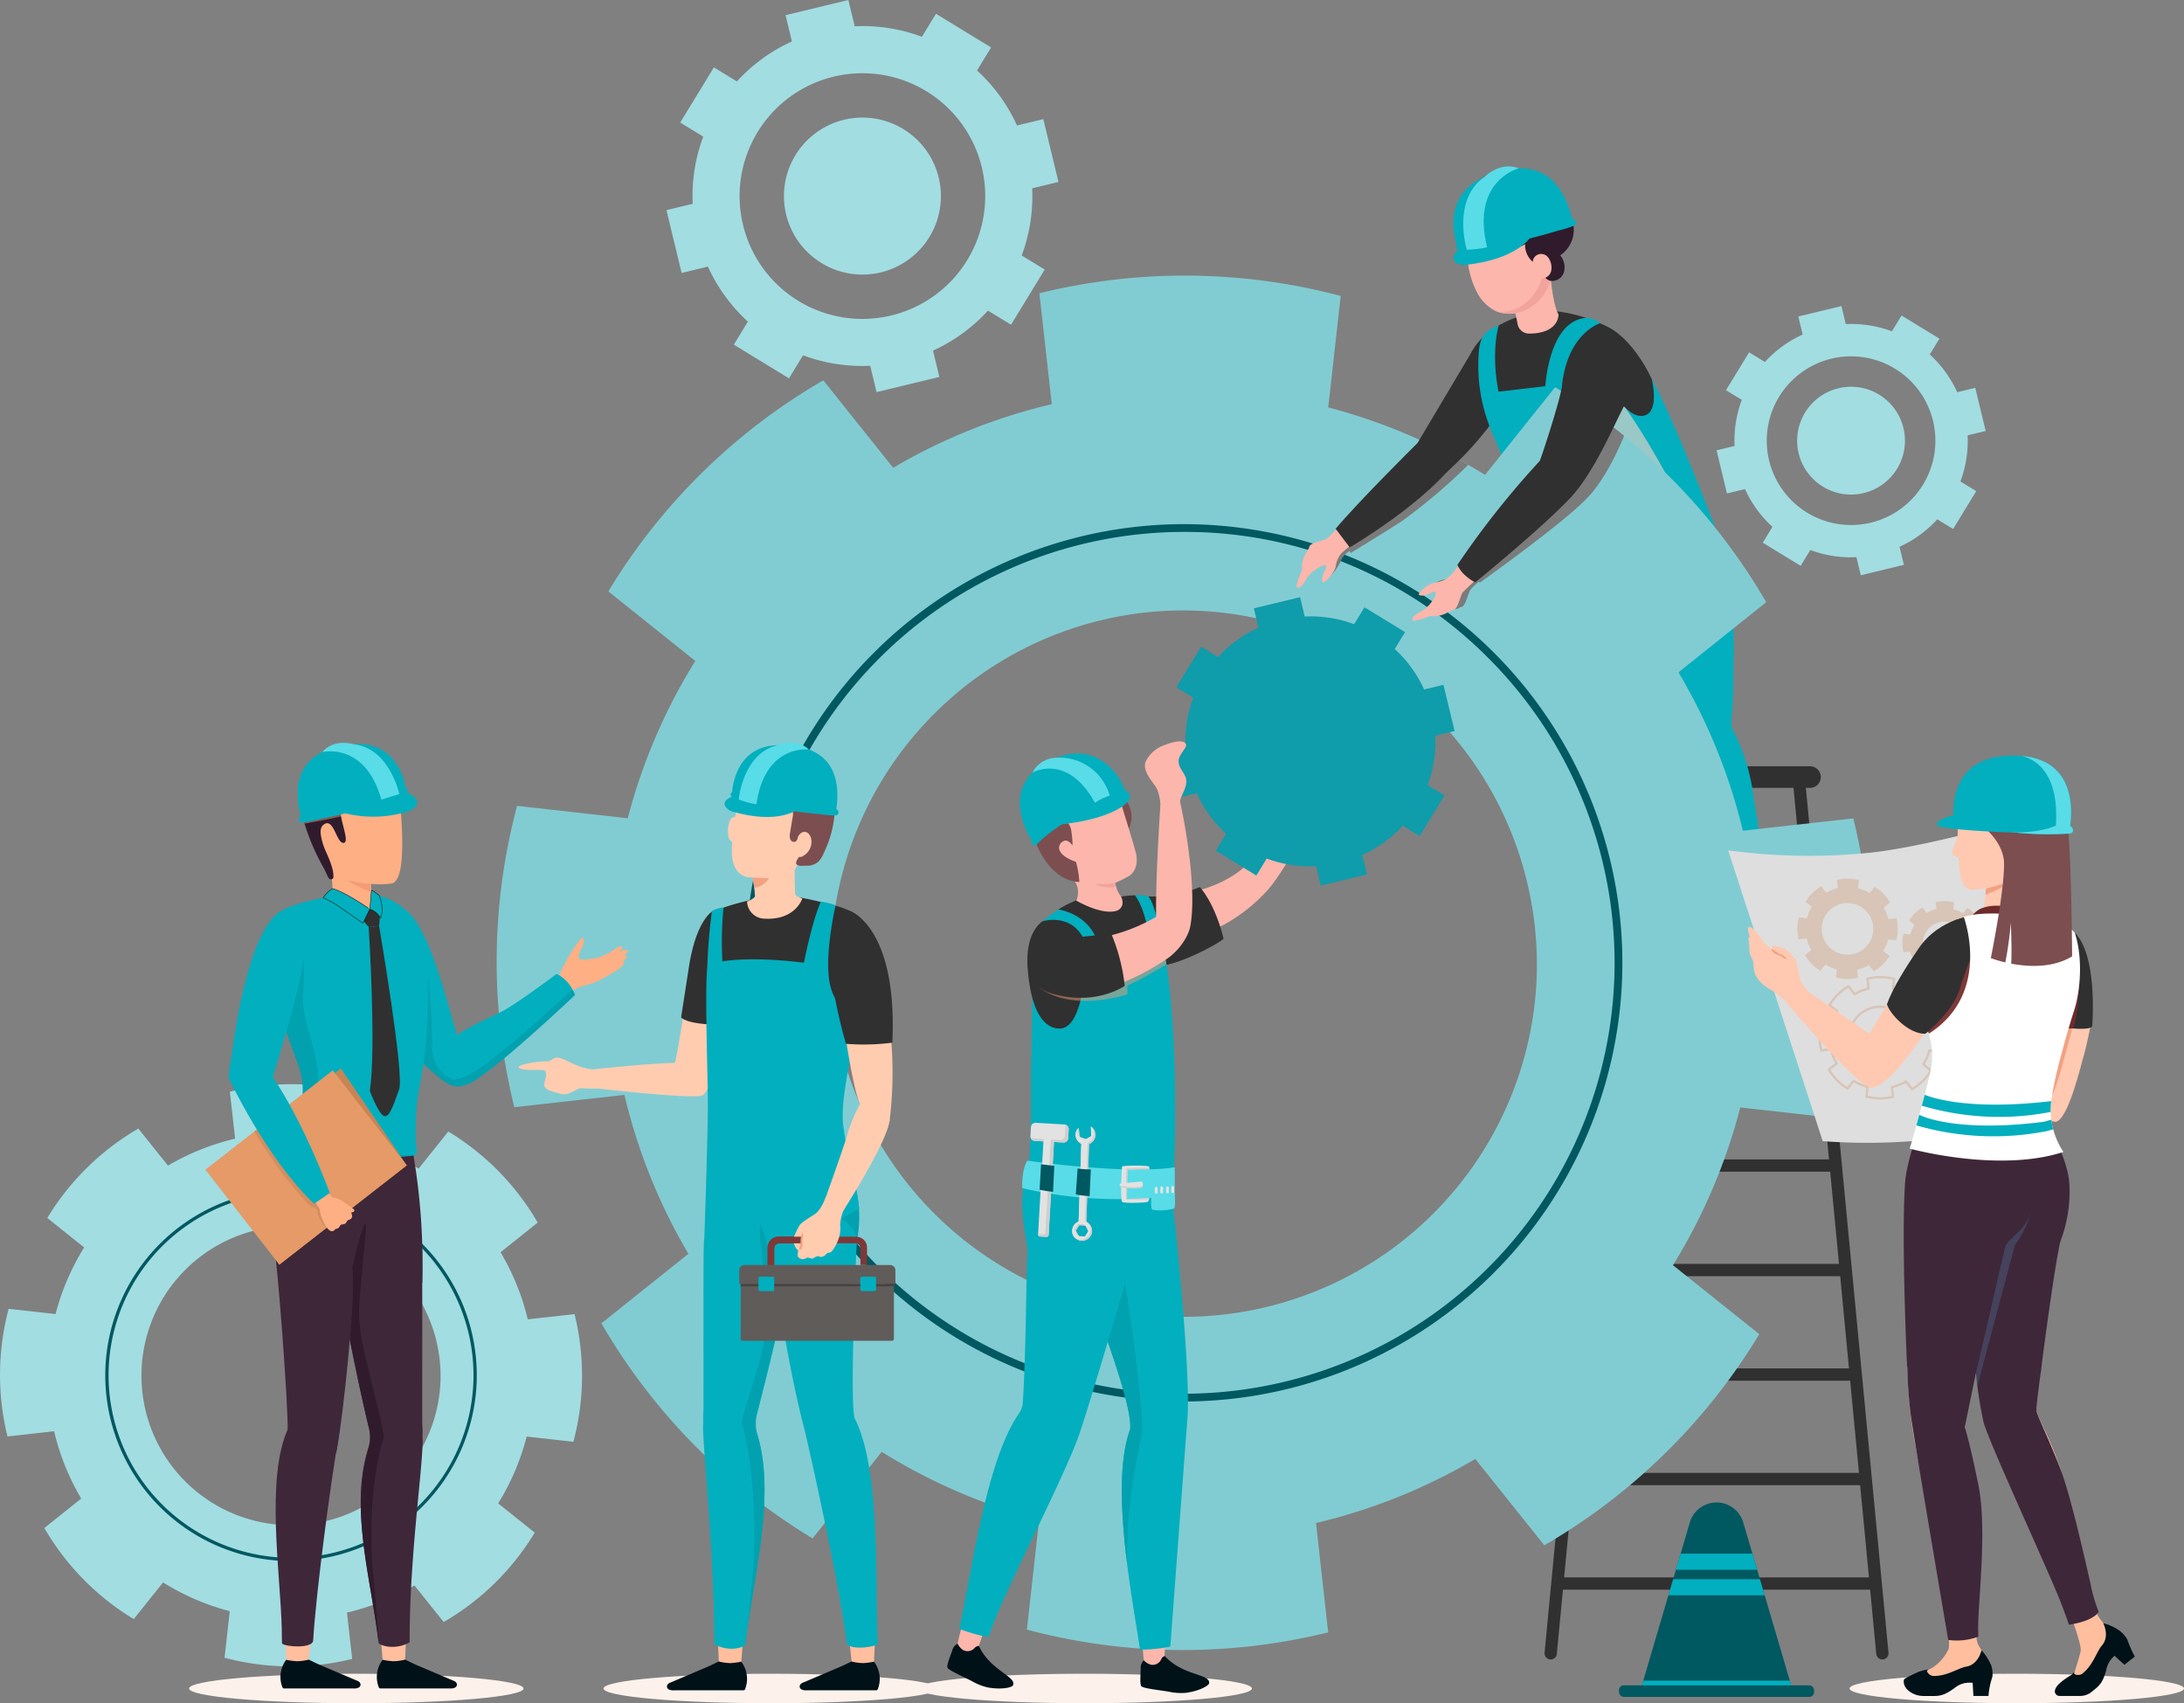 <svg xmlns="http://www.w3.org/2000/svg" width="510.57" height="398.092" viewBox="0 0 510.57 398.092">
  <rect x="0" y="0" width="510.57" height="398.092" fill="#808080" stroke="none"/>
  <g id="Group_149" data-name="Group 149" transform="translate(-478.371 -3086.121)">
    <g id="Group_88" data-name="Group 88" transform="translate(897.544 3267.609)">
      <path id="Path_664" data-name="Path 664" d="M409.821,439.81a1.435,1.435,0,0,1-1.429-1.3l-19.45-203.5a1.437,1.437,0,0,1,2.861-.274l19.45,203.5a1.437,1.437,0,0,1-1.294,1.566A1.3,1.3,0,0,1,409.821,439.81Z" transform="translate(-388.936 -233.437)" fill="#303030"/>
    </g>
    <g id="Group_89" data-name="Group 89" transform="translate(839.452 3267.609)">
      <path id="Path_665" data-name="Path 665" d="M342.938,439.81a1.289,1.289,0,0,1-.137-.006,1.436,1.436,0,0,1-1.294-1.566l19.45-203.5a1.437,1.437,0,0,1,2.861.274l-19.45,203.5A1.436,1.436,0,0,1,342.938,439.81Z" transform="translate(-341.5 -233.437)" fill="#303030"/>
    </g>
    <g id="Group_90" data-name="Group 90" transform="translate(858.788 3283.834)">
      <rect id="Rectangle_84" data-name="Rectangle 84" width="41.743" height="2.874" fill="#f2b9a7"/>
    </g>
    <g id="Group_91" data-name="Group 91" transform="translate(856.454 3308.259)">
      <rect id="Rectangle_85" data-name="Rectangle 85" width="46.411" height="2.874" fill="#f2b9a7"/>
    </g>
    <g id="Group_92" data-name="Group 92" transform="translate(854.12 3332.682)">
      <rect id="Rectangle_86" data-name="Rectangle 86" width="51.079" height="2.874" fill="#f2b9a7"/>
    </g>
    <g id="Group_93" data-name="Group 93" transform="translate(851.785 3357.106)">
      <rect id="Rectangle_87" data-name="Rectangle 87" width="55.749" height="2.874" fill="#303030"/>
    </g>
    <g id="Group_94" data-name="Group 94" transform="translate(849.535 3381.53)">
      <rect id="Rectangle_88" data-name="Rectangle 88" width="60.333" height="2.874" fill="#303030"/>
    </g>
    <g id="Group_95" data-name="Group 95" transform="translate(847.186 3405.954)">
      <rect id="Rectangle_89" data-name="Rectangle 89" width="65.017" height="2.874" fill="#303030"/>
    </g>
    <g id="Group_96" data-name="Group 96" transform="translate(844.8 3430.378)">
      <rect id="Rectangle_90" data-name="Rectangle 90" width="69.737" height="2.874" fill="#303030"/>
    </g>
    <g id="Group_97" data-name="Group 97" transform="translate(843.227 3454.802)">
      <rect id="Rectangle_91" data-name="Rectangle 91" width="73.644" height="2.874" fill="#303030"/>
    </g>
    <path id="Path_666" data-name="Path 666" d="M356.955,236.537H400.65a2.526,2.526,0,0,0,2.525-2.526h0a2.525,2.525,0,0,0-2.525-2.525H356.955a2.525,2.525,0,0,0-2.525,2.525h0A2.526,2.526,0,0,0,356.955,236.537Z" transform="translate(500.857 3033.734)" fill="#303030"/>
    <path id="Path_667" data-name="Path 667" d="M358.474,147.192s4.094,1.329,9.906,10.216,17.98,41.608,17.98,41.608l-40.466,5.666s-15.864-38.85-16.981-40.469a13.218,13.218,0,0,1-2.115-5.263l4.392-5.154Z" transform="translate(494.65 3014.798)" fill="#02afbe"/>
    <path id="Path_668" data-name="Path 668" d="M352.459,170.352q.4-.854.8-1.708c1.009-2.148-.544-7.719,1.646-8.111,1.984-.354,15.347,22.7,14.629,23.391-.3.288-5.557-5.559-5.947-5.41-2.067.789-4.644-3.733-6.845-3.967-1.4-.151-2.948-.639-3.576-1.9" transform="translate(500.414 3017.794)" fill="#f9d8cd" opacity="0.61" style="mix-blend-mode: multiply;isolation: isolate"/>
    <path id="Path_669" data-name="Path 669" d="M381.4,195.03s.609,13.58.5,18.616c-.076,3.592-.1,11.35-.535,15.149a4.726,4.726,0,0,0,.481,2.682h0a46.415,46.415,0,0,1,4.493,13.971l2.149,13.985-17.2,2.255-12.741-41.564s4.253-16.784,5.593-16.879S381.4,195.03,381.4,195.03Z" transform="translate(501.784 3025.544)" fill="#02afbe"/>
    <path id="Path_670" data-name="Path 670" d="M457.972,335.15a141.793,141.793,0,0,0,.643-70.439l-25.821,2.871a133.5,133.5,0,0,0-15.047-37.013l20.513-16.4a142.571,142.571,0,0,0-33.227-38.888c-.97-.813-1.966-1.586-2.962-2.36a139.188,139.188,0,0,0-13.172-9l-16.371,20.5c-1.3-.8-2.609-1.586-3.932-2.346q-2.221-1.3-4.521-2.491a133.345,133.345,0,0,0-28.207-10.943l2.91-26.044a141.989,141.989,0,0,0-70.437-.629l2.9,25.927a133.138,133.138,0,0,0-37.081,14.863L217.825,162.32a141.439,141.439,0,0,0-50.253,49.334L187.9,227.908a133.5,133.5,0,0,0-15.794,36.765l-25.873-2.9a141.788,141.788,0,0,0-.643,70.437l25.743-2.871a133.247,133.247,0,0,0,14.954,37.132l-20.341,16.253a142,142,0,0,0,49.361,50.265l16.174-20.224a133.9,133.9,0,0,0,36.8,15.859l-2.857,25.69a141.719,141.719,0,0,0,70.425.642L333.009,429.4a133.652,133.652,0,0,0,37.237-14.982l16.135,20.186a141.634,141.634,0,0,0,50.253-49.349l-20.172-16.121a133.827,133.827,0,0,0,15.729-36.87Zm-73.361-33.8A82.553,82.553,0,1,1,299.4,216.138,82.841,82.841,0,0,1,384.612,301.347Z" transform="translate(453.017 3012.697)" fill="#81ccd2"/>
    <path id="Path_671" data-name="Path 671" d="M291.4,390.331A102.531,102.531,0,0,1,188.969,284.458a102.655,102.655,0,0,1,99.126-99.126A102.533,102.533,0,0,1,393.914,291.168l-.906-.028.906.028a102.64,102.64,0,0,1-99.108,99.11Q293.1,390.331,291.4,390.331Zm.1-203.239q-1.67,0-3.347.053a100.837,100.837,0,0,0-97.368,97.37A100.718,100.718,0,0,0,294.748,388.464a100.711,100.711,0,0,0,67.9-171.875A99.733,99.733,0,0,0,291.5,187.092Z" transform="translate(463.676 3023.354)" fill="#005861"/>
    <path id="Path_672" data-name="Path 672" d="M180.7,375.737a60.065,60.065,0,0,0,.271-29.832l-10.937,1.22a56.59,56.59,0,0,0-6.363-15.68l8.68-6.938a60.084,60.084,0,0,0-20.9-21.285l-6.934,8.674a56.613,56.613,0,0,0-15.523-6.675l1.231-11.034a60.064,60.064,0,0,0-29.832-.271l1.225,10.984a56.513,56.513,0,0,0-15.7,6.295l-6.92-8.658a60.083,60.083,0,0,0-21.285,20.9l8.609,6.882a56.545,56.545,0,0,0-6.683,15.566l-10.962-1.222A60.065,60.065,0,0,0,48.4,374.5l10.9-1.216a56.511,56.511,0,0,0,6.335,15.728L57.021,395.9a60.083,60.083,0,0,0,20.9,21.285l6.851-8.569a56.634,56.634,0,0,0,15.59,6.722l-1.214,10.882a60.063,60.063,0,0,0,29.832.271l-1.207-10.829a56.554,56.554,0,0,0,15.772-6.341l6.833,8.55a60.084,60.084,0,0,0,21.285-20.9l-8.543-6.83a56.539,56.539,0,0,0,6.658-15.615Zm-31.07-14.31a34.964,34.964,0,1,1-36.086-36.092A35.087,35.087,0,0,1,149.632,361.427Z" transform="translate(431.719 3047.365)" fill="#a2dde2"/>
    <path id="Path_673" data-name="Path 673" d="M110.153,399.112A43.425,43.425,0,0,1,66.771,354.27a43.479,43.479,0,0,1,41.984-41.984,43.427,43.427,0,0,1,44.818,44.825l-.385-.011.385.011A43.472,43.472,0,0,1,111.6,399.088Q110.873,399.111,110.153,399.112Zm.044-86.08q-.707,0-1.418.022a42.708,42.708,0,0,0-41.24,41.24,42.659,42.659,0,0,0,44.034,44.027,42.655,42.655,0,0,0,28.759-72.8A42.242,42.242,0,0,0,110.2,313.032Z" transform="translate(436.234 3051.879)" fill="#005861"/>
    <path id="Path_674" data-name="Path 674" d="M160.937,408.129c0,1.9-17.5,3.444-39.094,3.444S82.75,410.03,82.75,408.129s17.5-3.446,39.093-3.446S160.937,406.226,160.937,408.129Z" transform="translate(439.828 3072.64)" fill="#fcf2eb"/>
    <g id="Group_110" data-name="Group 110" transform="translate(564.182 3297.908)">
      <g id="Group_109" data-name="Group 109" transform="translate(42.418 7.44)">
        <g id="Group_108" data-name="Group 108">
          <g id="Group_107" data-name="Group 107">
            <path id="Path_675" data-name="Path 675" d="M151.36,275.136c.849-.629,2.667-2.125,2.959-3.124.135-.463.965-1.926,1.674-3.293a26.381,26.381,0,0,1,1.8-2.769c.485-.6,1.135-2.034,1.64-1.624.627.511-.156,1.992-.59,2.9a3.561,3.561,0,0,0-.382,1.032,1.045,1.045,0,0,0,.228.912c.129.154.918.164,1.179.13,1.97-.258,2.84-.217,4.268-.894a16.738,16.738,0,0,0,2.8-1.571,2.538,2.538,0,0,1,1.063-.611c.267-.049.66.036.653.306A7.582,7.582,0,0,1,167.4,268c-.865.734.039.107-.825.841a.717.717,0,0,0-.3.421,2.086,2.086,0,0,0,.075.435,1.051,1.051,0,0,1-.3.714,12.156,12.156,0,0,1-.917,1.042c-.453.462-.022.785-.524,1.2-.552.457-2.041,1-2.612,1.435a9.215,9.215,0,0,1-1.425.954,11.628,11.628,0,0,1-1.941.676c-1.8.538-2.619,2.016-4.077,3.249" transform="translate(-151.36 -264.254)" fill="#feaf84"/>
          </g>
          <path id="Path_676" data-name="Path 676" d="M158.19,274.357a16.39,16.39,0,0,0,4.041-1.5c1.761-1.013,4.009-2.007,5.119-3.4a.738.738,0,0,0,.118-.534,1.5,1.5,0,0,0-1.294.088c-.534.289-3.145,1.6-3.145,1.6" transform="translate(-149.826 -263.228)" fill="#feaf84"/>
          <path id="Path_677" data-name="Path 677" d="M157.762,273.9a27.388,27.388,0,0,0,4.629-1.875c1.761-1.013,4.761-2.376,5.786-3.861a.616.616,0,0,0,.036-.47,1.491,1.491,0,0,0-1.293.088c-.535.289-3.731,2-3.731,2" transform="translate(-149.922 -263.505)" fill="#feaf84"/>
          <path id="Path_678" data-name="Path 678" d="M158.4,272.387a27.278,27.278,0,0,0,4.629-1.875c1.761-1.013,4.087-2.181,5.195-3.416a.453.453,0,0,0,.042-.516,1.5,1.5,0,0,0-1.294.088c-.534.289-3.145,1.6-3.145,1.6" transform="translate(-149.779 -263.754)" fill="#feaf84"/>
        </g>
      </g>
      <path id="Path_679" data-name="Path 679" d="M165.356,278.951a9.564,9.564,0,0,0-.649-1.341,8.37,8.37,0,0,0-3.657-3.6s-8.55,6.4-12.124,8.413c-.314.168-.66.356-1.005.535,0,0-.083.053-.241.136-2.871,1.446-6.727,3.017-9.912,5.207-2.493-8.047-6.329-24.634-11.872-29.024l-.01-.011a4.02,4.02,0,0,0-4.5-.67s-8.288,5.637-2.776,19.668a46.924,46.924,0,0,0,7.072,12.132,48.135,48.135,0,0,0,7.506,7.524h0s2.611,2.618,5.1,2.421A10.375,10.375,0,0,0,143.245,298h0C150.129,293.373,165.356,278.951,165.356,278.951Z" transform="translate(-116.722 -258.178)" fill="#02afbe"/>
      <path id="Path_680" data-name="Path 680" d="M163.709,276.027a9.861,9.861,0,0,0-.645-1.341c-2.775,2.787-14.208,13.025-20.058,17.365-6.4,4.744-8.353,3.5-8.353,3.5a6.373,6.373,0,0,1-1.106-.653,8.181,8.181,0,0,1-3.264-6.769,132.886,132.886,0,0,0-1.012-16.945s-3.322,10.2-5.229,16.293A48.139,48.139,0,0,0,131.548,295h0s2.611,2.618,5.1,2.421a10.375,10.375,0,0,0,4.957-2.337l-.01,0C148.473,290.462,163.709,276.027,163.709,276.027Z" transform="translate(-115.078 -255.258)" opacity="0.08"/>
    </g>
    <path id="Path_681" data-name="Path 681" d="M123.747,234.338s2.539,4.257-.3,7.53-5.6-5.108-5.6-5.108Z" transform="translate(447.713 3034.375)" fill="#301b2c"/>
    <path id="Path_682" data-name="Path 682" d="M97.543,267.1a45.3,45.3,0,0,0,.835,7.078c1.281,7.242,4.35,15.931,6.431,21.328a17.25,17.25,0,0,1,.776,9.959c-1.47,6.607.2,7.043.2,7.043s8.947,5.679,16.389,7.994c4.739,1.482,8.866,1.423,9.618-2.763a6.03,6.03,0,0,0,.094-.682c.882-.176.823-1.081.752-1.446-.023-.118-.059-.411-.094-.741-.07-.517-.129-1.14-.129-1.34-.258-13.227,1.975-12.545,2.657-27.36.705-15.2-.267-22.021-4.237-25.758a15.455,15.455,0,0,0-9.16-4.556c-3.994-.686-8.751.394-13.857,1.6C100.035,259.29,97.484,261.347,97.543,267.1Z" transform="translate(443.151 3039.159)" fill="#02afbe"/>
    <path id="Path_683" data-name="Path 683" d="M97.543,265.2a45.3,45.3,0,0,0,.835,7.078c1.281,7.242,4.35,15.931,6.431,21.328a17.25,17.25,0,0,1,.776,9.959c-1.47,6.607.2,7.043.2,7.043s8.947,5.679,16.389,7.994l6.949-.659,2.67-2.1a6.033,6.033,0,0,0,.094-.682c-6.062.287-18.307-4.079-20.787-5.02a4.022,4.022,0,0,1-2.529-4.469,58.969,58.969,0,0,0,.965-9.218c-.023-2.916-1.376-7.841-2.481-11.393a23.153,23.153,0,0,1-.929-8.418,73.983,73.983,0,0,0,0-9.594l-5.513-2.987Z" transform="translate(443.151 3041.052)" opacity="0.08"/>
    <path id="Path_684" data-name="Path 684" d="M103.8,312.006c-.637.1-2.266-2.753-2.266-2.753l.683-.906a3.052,3.052,0,0,1,1.538-1.078l.11-.034a1.311,1.311,0,0,1,1.473.506c.468.693,1.189,1.483,2.028,1.454h.015a.191.191,0,0,0,.089.015C108.21,309.224,104.435,311.9,103.8,312.006Z" transform="translate(444.047 3050.737)" fill="#f4d5b5"/>
    <g id="Group_111" data-name="Group 111" transform="translate(550.932 3264.738)">
      <path id="Path_685" data-name="Path 685" d="M124.984,258.955a18.317,18.317,0,0,1-4.878.088c-.012.164.038.91.1,1.642.012.089.012.178.024.266.051.72.114,1.364.114,1.364l-.543,4.057-3.438-1.542-5.105-1.478s-.164-3.69-.34-5.384a5.983,5.983,0,0,0-.114-.746c-.14-.506-2.048-4.094-3.438-7.594a20.219,20.219,0,0,1-1.428-4.89,4.218,4.218,0,0,1-.038-.544c0-.96.013-1.934.064-2.868.152-2.717.656-5.219,2.35-6.622,2.274-1.908,17.831-8.429,18.273,2.83v.05s.114.885.252,2.3c.1.986.214,2.224.3,3.589C127.574,249.579,127.7,258.335,124.984,258.955Z" transform="translate(-105.903 -231.093)" fill="#feaf84"/>
    </g>
    <path id="Path_686" data-name="Path 686" d="M118.641,255.984a19.547,19.547,0,0,1-5.679-2.8,24.688,24.688,0,0,0,5.554.892c-.011.168.042.911.1,1.645C118.631,255.805,118.631,255.9,118.641,255.984Z" transform="translate(446.615 3038.608)" fill="#f29d77"/>
    <path id="Path_687" data-name="Path 687" d="M117.03,262.214s1.809,28.256.268,38.293c0,0,2.013,5.412,3.316,5.871s2.256-2.737,3.533-6.205-4.684-38.2-4.684-38.2Z" transform="translate(447.529 3040.582)" fill="#303030"/>
    <path id="Path_688" data-name="Path 688" d="M115.8,261.157l1.505,1.779,2.433-.244a25.754,25.754,0,0,0,.175-3.087,5.425,5.425,0,0,0-2.34-.852Z" transform="translate(447.252 3039.859)" fill="#303030"/>
    <path id="Path_689" data-name="Path 689" d="M110.532,254.828a6.6,6.6,0,0,0-2.177,2.15,27.38,27.38,0,0,1,2.676,1.4c1.138.694,6.608,4.558,6.608,4.558l1.608-3.3S113.626,255.694,110.532,254.828Z" transform="translate(445.58 3038.977)" fill="#02afbe" stroke="#000" stroke-width="0.1"/>
    <path id="Path_690" data-name="Path 690" d="M117.249,259.567a4.573,4.573,0,0,1,2.5,2.083s.978-1.875-.272-5.213a8.657,8.657,0,0,0-1.837-1.308Z" transform="translate(447.578 3039.045)" fill="#02afbe" stroke="#000" stroke-width="0.1"/>
    <path id="Path_691" data-name="Path 691" d="M104.827,307.321a11.42,11.42,0,0,0,1.319,1.444c.3.165.353-.187.239-.436S104.872,306.984,104.827,307.321Z" transform="translate(444.787 3050.755)" fill="#e5bb98"/>
    <path id="Path_692" data-name="Path 692" d="M100.939,395.482s.41,7.356.414,8.327c0,.547,3.609,1.149,5.277,0,.16-2.706,1.012-8.315,1.067-9.922" transform="translate(443.914 3070.215)" fill="#ffbe9d"/>
    <path id="Path_693" data-name="Path 693" d="M102,334.816s-10.19-17.387,3.6-32.742c0,0,9.486,4.247,17.081,4.76a37.582,37.582,0,0,0,9.019-.217,152.472,152.472,0,0,1,2.045,29.824Z" transform="translate(443.338 3049.59)" fill="#3e2739"/>
    <path id="Path_694" data-name="Path 694" d="M118.953,393.148l.9,10.869,2.771,1.2,2.49-1.242.409-9.652" transform="translate(447.961 3070.049)" fill="#ffbe9d"/>
    <path id="Path_695" data-name="Path 695" d="M130.878,371.139c-.409,9.387-3.066,27.243-3.052,46.427-2.627,1.57-5.946,1.21-7.227.249-1.986-16.557-7.372-33.594-1.635-47.8-2.263-8.512-5.884-26.572-7.315-34.923a4.5,4.5,0,0,0-.073-.468l1.314-3.869c-.365-10.57,6.526-18.323,13.651-15.636,1.563.584,3.908,5.09,4.14,8.331.19,2.569.05,42.169.108,43.1a22.468,22.468,0,0,1,.044,2.949A14.707,14.707,0,0,1,130.878,371.139Z" transform="translate(446.304 3052.4)" fill="#3e2739"/>
    <path id="Path_696" data-name="Path 696" d="M119.375,401.638c1.327,13.987,1.211,15.243,1.211,15.243-1.88-15.667-6.727-30.622-2.46-45.395a9.8,9.8,0,0,0,.146-5.075c-2.252-9.188-5.341-24.7-6.635-32.253l1.9-1.533s3.08-13.4,3.81-13.856-.131,4.556-.583,10.761c-.468,6.2-1.461,10,.087,17.431s4.393,17.586,4.977,21.762C119.613,375.2,118.032,387.637,119.375,401.638Z" transform="translate(446.317 3053.334)" fill="#301b2c"/>
    <g id="Group_113" data-name="Group 113" transform="translate(542.198 3367.396)">
      <g id="Group_112" data-name="Group 112">
        <path id="Path_697" data-name="Path 697" d="M113.926,361.329c-1.7,9.312-5.283,36.383-5.888,47.129-.288,1.794-6.211,1.472-7.277.65-.036-.115-.05-3.167-.058-3.313-.247-12.577-3.893-35.435,1.514-47.026C105.509,351.711,115.768,351.324,113.926,361.329Z" transform="translate(-98.659 -306.226)" fill="#3e2739"/>
        <path id="Path_698" data-name="Path 698" d="M117.483,332.692c-.355-12.325-6.084-21.283-12.93-16.428-2.88,2.043-6.291,3.673-5.719,6.864,1,5.565,3.476,38.664,3.36,44.758-.261,13.735,10.782,8.6,11.476,4.722C115.424,362.821,117.677,339.409,117.483,332.692Z" transform="translate(-98.771 -314.921)" fill="#3e2739"/>
      </g>
    </g>
    <path id="Path_699" data-name="Path 699" d="M119.034,408.435a.44.44,0,0,0,.425.293h16.218c.971.053,1.56-.315,1.62-.758.094-.708-.572-.978-.927-1.109,0,0-8.6-3.646-9.039-3.848L125.2,401.99a11.717,11.717,0,0,1-2.742.375,16.582,16.582,0,0,1-2.519-.334A6.649,6.649,0,0,0,119.034,408.435Z" transform="translate(447.878 3072.035)" fill="#001118"/>
    <path id="Path_700" data-name="Path 700" d="M100.637,408.435a.439.439,0,0,0,.425.293h16.218c.971.053,1.56-.315,1.619-.758.094-.708-.572-.978-.926-1.109,0,0-8.6-3.646-9.039-3.848L106.8,401.99a11.717,11.717,0,0,1-2.742.375,16.61,16.61,0,0,1-2.52-.334A6.65,6.65,0,0,0,100.637,408.435Z" transform="translate(443.745 3072.035)" fill="#001118"/>
    <path id="Path_701" data-name="Path 701" d="M126.986,237.929a6.1,6.1,0,0,1-2.174,1.516H124.8c-2.048.922-5.371,1.592-10.551,1.756,0,0-1.037.342-.772,2.477.038.252.088.53.152.822.67,2.88,1.6,5.546.278,5.37-1.568-.19-2.236-6.2-4.6-4.182-.834.72-.656,2.008-.43,3.082a15.364,15.364,0,0,0,.96,2.932c1.125,2.49,1.909,4.512,1.846,6.091-.026.392-.19.53-.366.568a.891.891,0,0,1-.494-.038c-.366-.114-.77-1.428-1.516-2.768a51.711,51.711,0,0,1-3.716-8.176c-.24-.67-.467-1.34-.656-2q-.246-.8-.418-1.592v-.013c-.96-4.246-.366-8.252,4.79-12,6.584-4.8,15.467-1.012,15.467-1.012S129.589,234.859,126.986,237.929Z" transform="translate(444.632 3033.252)" fill="#301b2c"/>
    <path id="Path_702" data-name="Path 702" d="M102.8,335.009l-15.4-22.63,29.791-23.2,15.4,22.63Z" transform="translate(440.873 3046.693)" fill="#c98455"/>
    <path id="Path_703" data-name="Path 703" d="M132.934,311.725,114.482,326.1l-.419.325-10.918,8.508-17.289-22.2,11.421-8.9,2.525-1.959,15.843-12.343Z" transform="translate(440.526 3046.773)" fill="#e59a67"/>
    <path id="Path_704" data-name="Path 704" d="M112.388,323.836l-.42.326a24.031,24.031,0,0,1-1.445-2.127,6.26,6.26,0,0,1-.6-2.023l-.754-.764h-.566s-1.143-.745-5.333-5.942a126.371,126.371,0,0,1-8.09-11.734l2.525-1.959,9.284,9.43Z" transform="translate(442.621 3049.037)" fill="#d38e5f"/>
    <path id="Path_705" data-name="Path 705" d="M106.6,314.944a10.734,10.734,0,0,1,1.972,3.352c.251.949,3.03-2.956,3.03-2.956l-2.054-3.111" transform="translate(445.187 3051.872)" fill="#feaf84"/>
    <path id="Path_706" data-name="Path 706" d="M102.529,259.27s-7.987,1.624-12.212,38.952l8.848,4.221s9.753-29.6,8.771-35.268S106.752,258.531,102.529,259.27Z" transform="translate(441.528 3039.95)" fill="#02afbe"/>
    <path id="Path_707" data-name="Path 707" d="M90.317,292.323s8.77,18.705,19.947,29.364l3.68-2.548s-6.919-18.928-15.255-29.764S90.317,292.323,90.317,292.323Z" transform="translate(441.528 3045.804)" fill="#02afbe"/>
    <path id="Path_708" data-name="Path 708" d="M114.65,316.549l-.53.414a13.753,13.753,0,0,0-3.092-1.888,1.019,1.019,0,0,0-.32-.294c.615-.273,1.451-.7.758-.709-1.024-.018-1.294-.549-1.294-.549l-.955.48.688.724a5.1,5.1,0,0,0-1.875,1.6l-.3-.387a6.05,6.05,0,0,0,.191,2.062,14.442,14.442,0,0,0,1.293,2.717l0-.013c.124.247.824,1.037,1.3,1.037a.99.99,0,0,0,.783-.468c.2-.185.364-.054.692-.262s.306-.5.627-.77c.159-.135.615-.089.938-.24s.42-.6.615-.747c.388-.3.76-.2,1.029-.734S114.65,316.549,114.65,316.549Z" transform="translate(445.435 3052.162)" fill="#feaf84"/>
    <path id="Path_709" data-name="Path 709" d="M109.228,313.66a1.142,1.142,0,0,1,.927.067,10.085,10.085,0,0,1,2.165.745,24.506,24.506,0,0,1,3.082,2.2c.174.307-.175.745-1.157.723s-4.693-1.986-4.693-1.986" transform="translate(445.776 3052.178)" fill="#feaf84"/>
    <path id="Path_710" data-name="Path 710" d="M127.472,242.449a26.74,26.74,0,0,1-13.167-.418c-.278.076-.582.152-.9.228-2.224.544-5.256,1.112-7.14,1.454-.606.113-1.1.2-1.4.252q-.246-.8-.418-1.592v-.013c.178-.442.367-.884.38-.972a11.952,11.952,0,0,1,1.466-1.086c.77-.531,1.6-1.087,1.832-1.252.43-.342,9.439-3.386,9.591-3.386.1,0,4.106,1.376,7.013,2.362h.012c1.024.354,1.9.67,2.426.834C127.27,239.845,127.383,241.083,127.472,242.449Z" transform="translate(444.702 3034.672)" fill="#feaf84" opacity="0.43" style="mix-blend-mode: multiply;isolation: isolate"/>
    <g id="Group_114" data-name="Group 114" transform="translate(547.96 3259.746)">
      <path id="Path_711" data-name="Path 711" d="M128.735,237.4h0c-.573-2.9-3-10.9-12.229-10.111-13.7,1.173-14.007,10.157-12.314,16.819h0a.972.972,0,0,0-.423,1.031.807.807,0,0,0,.839.445,23.566,23.566,0,0,0,3.434-.654c5.118-1.041,14.734-3.266,20.357-6.237a.617.617,0,0,0,.5-.263C129.555,237.668,128.735,237.4,128.735,237.4Z" transform="translate(-103.476 -226.967)" fill="#02afbe"/>
      <path id="Path_712" data-name="Path 712" d="M108.159,229.179s10.362-2.577,14,11.771a24.146,24.146,0,0,0,4.112-1.608s-2.2-11.109-10.816-12C115.454,227.338,111.041,225.877,108.159,229.179Z" transform="translate(-102.424 -227.016)" fill="#58dce8"/>
      <path id="Path_713" data-name="Path 713" d="M111.7,241.109a27.679,27.679,0,0,0,15.286-.026s5.811-1.734.059-4.709Z" transform="translate(-101.627 -224.914)" fill="#02afbe"/>
    </g>
    <path id="Path_714" data-name="Path 714" d="M240.047,408.129c0,1.9-17.5,3.444-39.094,3.444s-39.093-1.543-39.093-3.444,17.5-3.446,39.093-3.446S240.047,406.226,240.047,408.129Z" transform="translate(457.599 3072.64)" fill="#fcf2eb"/>
    <path id="Path_715" data-name="Path 715" d="M162.882,291.972c-3.356-.4-5.315-1.88-7.274-2.585s-2.05.851-3.382.7-8.076.841-6.295,1.65,5.84-.07,6.022.7.273.759-.256,2.617,2.226,2.152,3.964,2.661,3.684-1.468,4.7-1.345,3.976.086,3.976.086,20.886,2.4,24.065,1.673,5.05-19.749,5.05-19.749l-9.021-.735s-1.876,12.348-2.3,12.821C177.87,290.387,162.882,291.972,162.882,291.972Z" transform="translate(453.954 3044.102)" fill="#ffccb0"/>
    <path id="Path_716" data-name="Path 716" d="M184.066,259.126s-3.642,1.843-5.419,12.128l-1.974,12.709s1.026,1.645,9,1.73" transform="translate(460.926 3039.943)" fill="#303030"/>
    <g id="Group_122" data-name="Group 122" transform="translate(634.295 3295.555)">
      <g id="Group_121" data-name="Group 121" transform="translate(8.429)">
        <g id="Group_117" data-name="Group 117" transform="translate(45.07 174.661)" opacity="0.8" style="mix-blend-mode: multiply;isolation: isolate">
          <path id="Path_717" data-name="Path 717" d="M217.673,398.88l-.013.015h.013Z" transform="translate(-217.66 -398.88)" fill="#65b0c4"/>
        </g>
        <g id="Group_120" data-name="Group 120">
          <path id="Path_718" data-name="Path 718" d="M219.448,267.5a45.467,45.467,0,0,1-.835,7.078c-1.281,7.242-4.35,15.931-6.432,21.328a17.256,17.256,0,0,0-.775,9.958c1.47,6.608-.2,7.043-.2,7.043s-8.947,5.679-16.389,8c-4.738,1.481-8.865,1.422-9.617-2.763a5.759,5.759,0,0,1-.094-.682c-.882-.176-.823-1.083-.753-1.446.024-.118.059-.411.094-.741.071-.517.13-1.14.13-1.34.258-13.227-1.975-12.545-2.657-27.36-.705-15.2,1.519-22.606,1.874-27.029a58.053,58.053,0,0,1,11.033-2.937,26.143,26.143,0,0,1,9.11.1c1.632.316,3.509.745,5.238,1.152C216.955,259.7,219.507,261.753,219.448,267.5Z" transform="translate(-180.65 -256.257)" fill="#303030"/>
          <path id="Path_719" data-name="Path 719" d="M207.39,312.452c.637.1,2.264-2.754,2.264-2.754l-.683-.906a3.047,3.047,0,0,0-1.537-1.076l-.111-.034a1.312,1.312,0,0,0-1.473.506c-.467.692-1.189,1.483-2.027,1.452h-.015a.194.194,0,0,1-.089.015C202.979,309.67,206.753,312.348,207.39,312.452Z" transform="translate(-175.744 -244.719)" fill="#f4d5b5"/>
          <path id="Path_724" data-name="Path 724" d="M205.55,307.767a11.492,11.492,0,0,1-1.318,1.443c-.3.167-.354-.186-.239-.436S205.506,307.429,205.55,307.767Z" transform="translate(-175.673 -244.701)" fill="#e5bb98"/>
          <path id="Path_725" data-name="Path 725" d="M215.082,395.84s-.411,7.355-.415,8.326c0,.547-3.609,1.149-5.276,0-.162-2.706-1.013-8.315-1.068-9.922" transform="translate(-174.688 -225.26)" fill="#ffbe9d"/>
          <path id="Path_726" data-name="Path 726" d="M213.552,335.262s10.189-17.389-3.6-32.742c0,0-9.486,4.247-17.082,4.759a37.562,37.562,0,0,1-9.019-.216,152.515,152.515,0,0,0-2.044,29.822Z" transform="translate(-180.657 -245.865)" fill="#02a1af"/>
          <path id="Path_727" data-name="Path 727" d="M190.1,393.5l-.9,10.869-2.771,1.2-2.49-1.242-.409-9.652" transform="translate(-180.257 -225.427)" fill="#ffbe9d"/>
          <path id="Path_728" data-name="Path 728" d="M221.591,427.515c-.394-12.573.626-38.275-5.365-49.576l-.011-.02c-.023-.227-.042-.445-.072-.68-.8-6.042.329-35.059.7-40.7.129-1.975-1.6-3.719-3.676-5.168,2.594-1.315,4.213-2.219,4.213-2.219-1.065-8.754-2.889-12.43-3.761-19.638s3.474-21.746,4.014-29.781c-.961,1.822-5.03,4.254-6.9-2.264s1.118-19.282,1.118-19.282a16.94,16.94,0,0,0-3.449-.882c-2.165,5-3.957,14.3-3.957,14.3-12.614-1.572-18.967-.334-19.064-.317a83.089,83.089,0,0,1,.272-12.621,8.209,8.209,0,0,0-2.715.813,129.36,129.36,0,0,0-1.076,12.914c-.642,6.188.121,24.158.121,32.8,0,5.532-.533,22.216-.822,30.835-.047.283-.085.563-.1.833-.036.478-.06,2.109-.075,4.45h0c-.069,10.253.015,34.16-.032,34.92a22.462,22.462,0,0,0-.044,2.949,14.676,14.676,0,0,0-.044,1.635c.409,9.388,2.633,30.866,2.618,50.05,2.626,1.57,5.946,1.21,7.228.249,1.985-16.557,7.8-37.217,2.067-51.422,1.842-6.927,4.583-17.7,6.311-25.979,1.267,8.121,3.548,19.813,5.561,27.3.006.024.01.048.015.072,2.176,9.213,8.586,38.755,9.74,49.456.378,1.778,6.277,1.152,7.3.278C221.732,430.708,221.591,427.66,221.591,427.515ZM198.359,338.7c-.05-.229-.115-.448-.174-.672l.3-.11Q198.416,338.3,198.359,338.7Z" transform="translate(-180.857 -256.022)" fill="#02afbe"/>
          <path id="Path_729" data-name="Path 729" d="M190.695,402.084c-1.329,13.987-1.645,15.133-1.645,15.133,1.879-15.667,7.159-34.243,2.893-49.016a9.8,9.8,0,0,1-.146-5.075c2.252-9.188,5.341-20.966,6.635-28.523l-1.9-1.532s-3.08-13.4-3.81-13.856c-.73-.468.131,4.554.583,10.76.468,6.205,1.461,10-.087,17.433s-4.393,13.854-4.977,18.029C190.456,371.915,192.037,388.083,190.695,402.084Z" transform="translate(-179.198 -242.121)" fill="#02a1af"/>
        </g>
      </g>
      <path id="Path_730" data-name="Path 730" d="M192.247,408.791a.437.437,0,0,1-.425.293H175.6c-.971.053-1.56-.315-1.62-.758-.094-.708.573-.978.927-1.109,0,0,8.6-3.646,9.039-3.848l2.135-1.023a11.717,11.717,0,0,0,2.742.375,16.589,16.589,0,0,0,2.519-.334A6.649,6.649,0,0,1,192.247,408.791Z" transform="translate(-173.975 -223.44)" fill="#001118"/>
      <path id="Path_731" data-name="Path 731" d="M217.577,408.791a.437.437,0,0,1-.425.293H200.935c-.971.053-1.56-.315-1.619-.758-.094-.708.572-.978.926-1.109,0,0,8.6-3.646,9.039-3.848l2.136-1.023a11.7,11.7,0,0,0,2.742.375,16.616,16.616,0,0,0,2.519-.334A6.65,6.65,0,0,1,217.577,408.791Z" transform="translate(-168.284 -223.44)" fill="#001118"/>
    </g>
    <path id="Path_732" data-name="Path 732" d="M195.728,321.274a2.541,2.541,0,0,0-2.54,2.54v4.067h1.542v-3.87a1.2,1.2,0,0,1,1.2-1.2h17.761a1.2,1.2,0,0,1,1.2,1.2v3.87h1.542v-4.067a2.541,2.541,0,0,0-2.54-2.54Z" transform="translate(464.636 3053.903)" fill="#7e3838"/>
    <path id="Path_733" data-name="Path 733" d="M205.6,313.9s-1,2.759-2.455,3.744c-.557.375-3.322,2.01-3.614,2.656a18.692,18.692,0,0,0-1.463,3.136c-.037.6.487,2.331.965,2.482s-.245,1.358.263,1.83a1.448,1.448,0,0,0,1.8.19c.5-.383,1.144.268,1.574.08a6.41,6.41,0,0,1,1.086-.552c.375-.074.55.427,1.334.049.719-.348.642-.568.992-.767s.53.093,1.061-.462a9.488,9.488,0,0,0,1.39-2.452,7.51,7.51,0,0,0,.5-3.733,11.715,11.715,0,0,1,1.689-5.15Z" transform="translate(465.733 3052.247)" fill="#ffccb0"/>
    <path id="Path_734" data-name="Path 734" d="M199.222,324.291a6.641,6.641,0,0,0,.372-2.5c.06-.61.307-.732.348-1.385.476.723-.017.916.029,2.3a2.365,2.365,0,0,1-.411,1.779.2.2,0,0,1-.338-.191Z" transform="translate(465.989 3053.709)" fill="#f2a181"/>
    <path id="Path_735" data-name="Path 735" d="M195.725,321.272h5.282a1.936,1.936,0,0,0-.062.328c-.038.418-.026.8-.051,1.214h-4.966a1.208,1.208,0,0,0-1.2,1.2v3.866h-1.542v-4.068A2.54,2.54,0,0,1,195.725,321.272Z" transform="translate(464.636 3053.903)" fill="#7e3838"/>
    <path id="Path_736" data-name="Path 736" d="M212.486,296.426a37.191,37.191,0,0,0-2.867,6.807c-.666,2.742-6.291,18.2-6.291,18.2l3.476,2.722s11.663-17.773,12.613-23.781c.272-1.727-2.826-6.4-2.826-6.4Z" transform="translate(466.914 3047.772)" fill="#ffccb0"/>
    <path id="Path_737" data-name="Path 737" d="M208.037,283.093s1.885,12.556,3.391,15.877,6.93,3.948,6.93,3.948a92.2,92.2,0,0,0,.262-20.265" transform="translate(467.972 3045.228)" fill="#ffccb0"/>
    <path id="Path_738" data-name="Path 738" d="M219.7,289.937a51.151,51.151,0,0,1-10.837.271c-2.59-8.808-4.349-19.737-3.793-22.935.986-5.674.872-9.616,4.739-8.1C209.809,259.173,220.941,262.833,219.7,289.937Z" transform="translate(467.282 3039.88)" fill="#303030"/>
    <path id="Rectangle_92" data-name="Rectangle 92" d="M1.238,0H35.267a1.238,1.238,0,0,1,1.238,1.238V4.422a0,0,0,0,1,0,0H0a0,0,0,0,1,0,0V1.238A1.238,1.238,0,0,1,1.238,0Z" transform="translate(651.189 3381.784)" fill="#605c5a"/>
    <path id="Rectangle_93" data-name="Rectangle 93" d="M0,0H35.816a0,0,0,0,1,0,0V12.823a.477.477,0,0,1-.477.477H.477A.477.477,0,0,1,0,12.823V0A0,0,0,0,1,0,0Z" transform="translate(651.534 3386.205)" fill="#605c5a"/>
    <rect id="Rectangle_94" data-name="Rectangle 94" width="35.816" height="0.565" transform="translate(651.534 3386.205)" fill="#474341"/>
    <rect id="Rectangle_95" data-name="Rectangle 95" width="3.686" height="3.37" rx="0.327" transform="translate(655.682 3384.52)" fill="#02afbe"/>
    <rect id="Rectangle_96" data-name="Rectangle 96" width="3.686" height="3.37" rx="0.327" transform="translate(679.497 3384.52)" fill="#02afbe"/>
    <g id="Group_123" data-name="Group 123" transform="translate(648.569 3264.899)">
      <path id="Path_739" data-name="Path 739" d="M188.213,242.156a1.063,1.063,0,0,0-2.045-.326,6.354,6.354,0,0,0-.463,3.762c.152,1.421,1.288,1.542,2.219,1.61" transform="translate(-185.631 -228.99)" fill="#ffccb0"/>
      <path id="Path_740" data-name="Path 740" d="M190.489,253.264a38.954,38.954,0,0,1,.629,4.949c-.374.639-1.859,1.187-1.859,1.187a4.175,4.175,0,0,0,4.171,4.008c7.178.353,8.75-4.722,8.75-4.722s-1.6-.554-1.672-1.041-.191-9.664-.191-9.664" transform="translate(-184.815 -227.459)" fill="#ffccb0"/>
      <path id="Path_741" data-name="Path 741" d="M194.031,233.68c-1.216.525-4.65.314-5.374,1.826s-1.049,4.962-1.263,5.932c-.425,1.931-.593,3.953-.822,5.913-.3,2.555-.725,7.217,1.978,8.931a3.241,3.241,0,0,0,1.992.676c1.17.044,2.338.115,3.507.157,1.811.064,3.822.153,5.495-.667,2.235-1.1,3.059-4.5,3.348-6.78l1.657-13.033Z" transform="translate(-185.468 -230.672)" fill="#ffccb0"/>
      <path id="Path_742" data-name="Path 742" d="M203.812,247.859c-.862-.352-1.542-.756-1.951.081-.217.443-.3,1.026-.752,1.232a.949.949,0,0,1-1.172-.6,2.754,2.754,0,0,1-.031-1.456q.259-1.611.517-3.223a4.7,4.7,0,0,0-.218-3.122,3.435,3.435,0,0,0-1.154-1.108,10.44,10.44,0,0,0-5.025-1.348,50.969,50.969,0,0,1-5.249-.316,5.584,5.584,0,0,1-2.081-.7c-1.008-.634,12.477-6.827,15.368-6,2,.574,3.641.9,4.02,3.964a1.127,1.127,0,0,0,.438.432c1.888,1.294,3.741,2.2,3.882,5.006a25.747,25.747,0,0,1-2.638,11.161,6.39,6.39,0,0,1-1.19,1.923,3.855,3.855,0,0,1-2.616,1c-.862-.04-2.5.268-2.642-.583-.1-.61,1.051-1.887,1.342-2.431" transform="translate(-185.403 -231.224)" fill="#7c4e50"/>
      <path id="Path_743" data-name="Path 743" d="M198.551,248.625a1.077,1.077,0,0,0,1.767.981,3.71,3.71,0,0,0,1.913-3.179c.065-1.505-.932-2.857-2.219-2.284a2,2,0,0,0-.99,2.11" transform="translate(-182.729 -228.352)" fill="#ffccb0"/>
      <path id="Path_744" data-name="Path 744" d="M190.328,252.717l3.828.152a4.576,4.576,0,0,1-3.447,2.242" transform="translate(-184.575 -226.396)" fill="#f2a181"/>
    </g>
    <g id="Group_124" data-name="Group 124" transform="translate(647.758 3259.698)">
      <path id="Path_745" data-name="Path 745" d="M201.962,240.265s-4.328,3.667-15.3.468c-.828-.241-3.364-1.98,0-3.451Z" transform="translate(-184.968 -224.662)" fill="#02afbe"/>
      <path id="Path_746" data-name="Path 746" d="M186.462,238.48h0c.252-2.856,1.763-10.827,10.755-11.018,13.334-.283,14.563,8.353,13.617,14.954h0a.943.943,0,0,1,.514.95.782.782,0,0,1-.763.516,22.97,22.97,0,0,1-3.381-.276c-5.045-.475-14.552-1.629-20.285-3.915a.6.6,0,0,1-.509-.2C185.7,238.823,186.462,238.48,186.462,238.48Z" transform="translate(-184.712 -226.869)" fill="#02afbe"/>
      <path id="Path_747" data-name="Path 747" d="M204.095,228.592s-10.264-1.416-12.29,12.8a23.448,23.448,0,0,1-4.133-1.125s.978-10.946,9.2-12.7C196.867,227.57,200.973,225.7,204.095,228.592Z" transform="translate(-184.361 -226.977)" fill="#58dce8"/>
    </g>
    <path id="Path_748" data-name="Path 748" d="M477.91,408.129c0,1.9-17.5,3.444-39.094,3.444s-39.093-1.543-39.093-3.444,17.5-3.446,39.093-3.446S477.91,406.226,477.91,408.129Z" transform="translate(511.031 3072.64)" fill="#fcf2eb"/>
    <g id="Group_127" data-name="Group 127" transform="translate(882.379 3280.315)">
      <path id="Path_749" data-name="Path 749" d="M376.553,248.364l22.108,67.975a140.241,140.241,0,0,0,31.114-1.148c11.908-1.863,23.387-8.563,23.387-8.563l-18.19-62.816s-14.108,3.8-24.488,5.025A139.378,139.378,0,0,1,376.553,248.364Z" transform="translate(-376.553 -243.812)" fill="#dedede"/>
      <path id="Path_750" data-name="Path 750" d="M421.927,289.136a12.508,12.508,0,0,0,.056-6.209l-2.277.253a11.743,11.743,0,0,0-1.325-3.264l1.806-1.444a12.5,12.5,0,0,0-4.35-4.431l-1.444,1.805a11.764,11.764,0,0,0-3.231-1.389l.256-2.3a12.514,12.514,0,0,0-6.21-.056l.256,2.286a11.761,11.761,0,0,0-3.269,1.31l-1.441-1.8a12.5,12.5,0,0,0-4.43,4.351l1.792,1.433a11.767,11.767,0,0,0-1.391,3.24l-2.281-.255a12.509,12.509,0,0,0-.056,6.209l2.269-.252a11.767,11.767,0,0,0,1.319,3.273l-1.794,1.433a12.514,12.514,0,0,0,4.351,4.431l1.425-1.784a11.777,11.777,0,0,0,3.245,1.4l-.252,2.266a12.509,12.509,0,0,0,6.209.056l-.251-2.255a11.762,11.762,0,0,0,3.283-1.32l1.422,1.779a12.5,12.5,0,0,0,4.431-4.35l-1.778-1.422a11.756,11.756,0,0,0,1.385-3.25Zm-6.467-2.978a7.278,7.278,0,1,1-7.512-7.513A7.3,7.3,0,0,1,415.46,286.157Z" transform="translate(-372.628 -237.538)" fill="none" stroke="#c0621c" stroke-miterlimit="10" stroke-width="0.539" opacity="0.2"/>
      <path id="Path_751" data-name="Path 751" d="M429.231,269.34a8.711,8.711,0,0,0,.039-4.325l-1.586.176a8.206,8.206,0,0,0-.922-2.273l1.258-1.005a8.692,8.692,0,0,0-3.03-3.086l-1.005,1.258a8.224,8.224,0,0,0-2.251-.969l.179-1.6a8.711,8.711,0,0,0-4.325-.039l.178,1.592a8.181,8.181,0,0,0-2.277.914l-1-1.255a8.692,8.692,0,0,0-3.086,3.03l1.248,1a8.214,8.214,0,0,0-.969,2.257l-1.59-.178a8.712,8.712,0,0,0-.039,4.325l1.581-.176a8.172,8.172,0,0,0,.918,2.28l-1.249,1a8.692,8.692,0,0,0,3.03,3.086l.993-1.242a8.205,8.205,0,0,0,2.261.974l-.176,1.579a8.711,8.711,0,0,0,4.325.039l-.175-1.57a8.2,8.2,0,0,0,2.286-.92l.991,1.239a8.692,8.692,0,0,0,3.086-3.03l-1.238-.991a8.212,8.212,0,0,0,.965-2.264Zm-4.505-2.075a5.068,5.068,0,1,1-5.232-5.233A5.087,5.087,0,0,1,424.726,267.265Z" transform="translate(-369.085 -240.799)" fill="#c0621c" opacity="0.2"/>
      <path id="Path_752" data-name="Path 752" d="M412.873,267.339a10.327,10.327,0,0,0,.047-5.143l-1.886.211a9.721,9.721,0,0,0-1.1-2.7l1.5-1.2a10.378,10.378,0,0,0-3.605-3.67l-1.2,1.5a9.74,9.74,0,0,0-2.677-1.151l.212-1.9a10.366,10.366,0,0,0-5.143-.047l.211,1.895a9.751,9.751,0,0,0-2.708,1.085l-1.193-1.493a10.361,10.361,0,0,0-3.67,3.6l1.484,1.188A9.72,9.72,0,0,0,392,262.193l-1.891-.212a10.371,10.371,0,0,0-.047,5.145l1.88-.209a9.809,9.809,0,0,0,1.092,2.711l-1.485,1.188a10.36,10.36,0,0,0,3.6,3.67l1.182-1.478a9.757,9.757,0,0,0,2.688,1.16l-.209,1.876a10.332,10.332,0,0,0,5.145.047l-.208-1.868a9.74,9.74,0,0,0,2.72-1.092l1.178,1.474a10.378,10.378,0,0,0,3.67-3.605l-1.473-1.177a9.782,9.782,0,0,0,1.149-2.693Zm-5.358-2.466a6.029,6.029,0,1,1-6.222-6.225A6.049,6.049,0,0,1,407.515,264.873Z" transform="translate(-373.587 -241.764)" fill="#c0621c" opacity="0.2"/>
    </g>
    <g id="Group_135" data-name="Group 135" transform="translate(887 3262.712)">
      <g id="Group_128" data-name="Group 128" transform="translate(47.721 1.792)">
        <path id="Path_753" data-name="Path 753" d="M425.989,232.545s-9.424,1.9-4.781,11.883C426.6,256.015,425.989,232.545,425.989,232.545Z" transform="translate(-419.152 -230.533)" fill="#7c4e50"/>
        <path id="Path_754" data-name="Path 754" d="M423.3,236.267s-2.736,1.678-2.7,10.751c0,.314-1.111,2.993-1.211,3.309-.385,1.216.381,1.294,1.421,1.81.42,6.842,1.447,6.717,2.348,7.321,1.029.687,8.9-.934,13.946-3.438s6.769-9.978,4.634-14.562S429.209,232.316,423.3,236.267Z" transform="translate(-419.294 -230.035)" fill="#ffc8b0"/>
        <path id="Path_755" data-name="Path 755" d="M445.513,243.546c.81,4.3-1.294,10.871-9.726,13.716,0,0-.75-2.6-1.288-5.14s-7.686-5.457-10.788-8.234q-.231-.208-.434-.421a6.425,6.425,0,0,1-.073-8.45c1.738-2.141,5.575-5.681,12.452-3.349C441.793,233.749,444.512,238.233,445.513,243.546Z" transform="translate(-418.763 -230.902)" fill="#7c4e50"/>
        <path id="Path_756" data-name="Path 756" d="M424.631,249.2c1.325,1.436,1.577,4.341,1.466,7.116-.031.473-.06.944-.091,1.4a43.537,43.537,0,0,1-.758,5.217l9.726-.24a59.406,59.406,0,0,1,.239-9.364S421.5,245.8,424.631,249.2Z" transform="translate(-418.199 -226.99)" fill="#ffc8b0"/>
        <path id="Path_757" data-name="Path 757" d="M425.669,256.594a28.8,28.8,0,0,0,6.449-3.265c-2.724.885-6.358,1.863-6.358,1.863C425.729,255.664,425.7,256.136,425.669,256.594Z" transform="translate(-417.861 -225.864)" fill="#f2a181"/>
      </g>
      <g id="Group_129" data-name="Group 129" transform="translate(48.602 85.076)">
        <path id="Path_758" data-name="Path 758" d="M420.013,315.3l15.2-16.389s9.207,9.737,7.5,20.428c-.839,5.259-2.366,8-2.867,10.509-.469,2.343-1.664,34.835-1,37.117s4.207,8.466,6.1,15.193c2.269,8.09,4.581,19.813,6.431,26.817s-1.193,16.348-1.85,13.982c-5.619-20.216-20.339-43.476-22.744-53.633S422.53,340.254,420.013,315.3Z" transform="translate(-420.013 -298.909)" fill="#ffbe9d"/>
        <path id="Path_759" data-name="Path 759" d="M440.341,388.212s4.66,13.226,4.286,14.906c-.228,1.026-1.264,4.483-1.5,4.975-.094.2-3.433,2.848-1.215,2.793,2.19-.055,7.382-6.958,8.154-7.48a3.285,3.285,0,0,0,1.532-3.4c-.456-2.033-1.821-3.588-2.83-5.01s-1.806-5.461-1.806-5.461Z" transform="translate(-415.447 -278.848)" fill="#ffbe9d"/>
        <path id="Path_760" data-name="Path 760" d="M439.281,409.944c.862-1.328,3.593-2.866,3.593-2.866h0c.411-.523.745-.86.577-.523-.288.561,1.194.847,1.924.251,2.545-2.044,3.273-5.091,4.529-6.536,1.792-2.056.538-4.769.347-5.222a11.852,11.852,0,0,1,3.662,1.641,6.873,6.873,0,0,1,1.941,2.165,29.37,29.37,0,0,0,1.741,3.979l-2.414,1.921-2.338-2.12-.645.682a5.547,5.547,0,0,0-1.243,2.545,13.7,13.7,0,0,1-.609,1.888,5.836,5.836,0,0,1-1.781,2.473l-1.026.843a4.305,4.305,0,0,1-2.726.974h-4.147l0,0h-.636a1.091,1.091,0,0,1-1.112-1.2A2.307,2.307,0,0,1,439.281,409.944Z" transform="translate(-415.769 -277.313)" fill="#001118"/>
      </g>
      <g id="Group_130" data-name="Group 130" transform="translate(36.416 83.275)">
        <path id="Path_761" data-name="Path 761" d="M410.569,429.837c.329-.437,4.214-1.433,5.993-2.372a10.684,10.684,0,0,0,3.941-4.494c.325-1.042-.229-6.122-.474-8.253-1.695-14.683-6.882-35.233-8.051-43.81-2.033-14.906-1.482-30.531,2.114-55.079l19.963-18.39s7.011,10.625,5.962,21.481c-.609,6.3-5.66,7.714-6.312,10.2s-10.131,42.463-10.131,42.463a73.3,73.3,0,0,1,4.254,17.342c.833,7.835-1.364,16.66-1.212,25.737.081,1.77.157,6.015.8,7.311.785,1.588,2.58,3.375,2.686,5.457a3.207,3.207,0,0,1-2.182,3.043c-1.477.609-2.4-.193-2.928-.168-3.035.147-3.684,2.3-8.9,2.77a8.29,8.29,0,0,1-5.375-1.688A1.109,1.109,0,0,1,410.569,429.837Z" transform="translate(-410.004 -297.438)" fill="#ffbe9d"/>
        <path id="Path_762" data-name="Path 762" d="M410.345,408.637a3.889,3.889,0,0,0,1.08,1.2,5.512,5.512,0,0,0,3.359,1.051h2.555a5.871,5.871,0,0,0,2.95-.791,14.009,14.009,0,0,0,1.658-1.073,5.516,5.516,0,0,1,2.581-1.183,7.549,7.549,0,0,1,1.648-.036l.18,3.082h3.524a17.39,17.39,0,0,1,.9-4.409,5.972,5.972,0,0,0-.251-2.7,12.563,12.563,0,0,0-2.271-3.574c-.143.479-.884,3.37-3.584,3.825-1.876.322-4.373,2.221-7.636,2.186-.944,0-1.912-1.159-1.339-1.41s-1.04.036-2.067.407a29.67,29.67,0,0,0-3.321,1.636C409.951,407.048,410,407.992,410.345,408.637Z" transform="translate(-410.062 -274.354)" fill="#001118"/>
      </g>
      <path id="Path_763" data-name="Path 763" d="M450.984,281.959s-1.029,5.26-1.672,7.427-3.823,15.928-6.837,15.689-19.521-14.021-19.521-14.021l2.338-4.676,14.53,6.927s1.313-15.73,2.464-19.477Z" transform="translate(-370.75 -219.466)" fill="#ffc8b0"/>
      <path id="Path_764" data-name="Path 764" d="M445.335,281.427c-1.537,5.437-3.778,14.636-4.911,16.207-.508.7-10.973-3.635-11-7.414l10.1-11.448Z" transform="translate(-369.296 -218.356)" fill="#f2a181"/>
      <path id="Path_765" data-name="Path 765" d="M434.919,260.292a17.576,17.576,0,0,1,8.827,2.994c6.295,4.681,4.8,22.367,4.8,22.367s.307.923-3.875.689a30.107,30.107,0,0,1-7.536-1.425l1.209-14.178Z" transform="translate(-368.062 -222.507)" fill="#303030"/>
      <path id="Path_766" data-name="Path 766" d="M444.338,269.033s.528,10.172-1.313,15.306a16.671,16.671,0,0,1-3.413-.448Z" transform="translate(-367.008 -220.544)" fill="#6d2b2b"/>
      <path id="Path_767" data-name="Path 767" d="M438.127,261.736c-.171-1.152-.482-2.495-1.555-2.949a3.393,3.393,0,0,0-.947-.2,31.131,31.131,0,0,0-6.2-.471,9.206,9.206,0,0,0-4,.7c-1.917.958-2.971,3.022-3.9,4.955Z" transform="translate(-371.072 -222.999)" fill="#6d2b2b"/>
      <path id="Path_768" data-name="Path 768" d="M453.712,407.734c-1.282-5.661-4.573-20.264-6.914-26.467s-5.588-12.882-5.708-13.9c-.1-.85.757-7.115,1.04-9.141a.227.227,0,0,0,.047-.14c-.029-.7,3.413-26.469,4.55-30.378a32.678,32.678,0,0,0,2.072-13.183c-.394-7.059-6.009-15.474-7.54-17.005l-25.974-.424s-4.477,10.588-4.914,17.136c-.9,13.8.481,42.862.481,42.862l.055.026a108.506,108.506,0,0,0,.811,11.313c.781,5.728,8.748,52.512,8.748,52.512a14.342,14.342,0,0,0,7.082-.784,4.8,4.8,0,0,1-.058-1.007c-.3-5.638,2.259-23.588,0-34.57s-3.163-13.344-3.163-13.344l2.469-11.994c.034-.2.087-.694.159-.692a93.823,93.823,0,0,0,1.768,11.48c1.184,4.388,12.533,29.031,17.037,39.645,1.542,3.632,2.929,7.7,2.929,7.7s5.409-.62,6.949-3.006A35.822,35.822,0,0,1,453.712,407.734Z" transform="translate(-373.646 -214.239)" fill="#3e2739"/>
      <path id="Path_769" data-name="Path 769" d="M414.969,301.374c.912-1.793,1.71-9.342,1.4-11.27-.337-2.068-2.166-3.18-2.992-7.781a17.017,17.017,0,0,1,2.726-12.506c1.92-2.791,4.558-8.454,5.1-8.619,8.025-2.442,9.33-1.276,14.726-1.04a35.83,35.83,0,0,1,7,.808c2.9.639,6.384,1.608,6.98,5.544a39.641,39.641,0,0,1-1.7,18.018c-1.227,3.827-5.283,21.328-5.158,22.059.459,2.676-3.865,3.333-8.176,3.829a68.733,68.733,0,0,1-12.419-.077C410.265,309.517,414.589,302.121,414.969,301.374Z" transform="translate(-372.961 -222.646)" fill="#7e3838"/>
      <g id="Group_133" data-name="Group 133" transform="translate(0 40.051)">
        <path id="Path_770" data-name="Path 770" d="M424.461,278.015s-11.439,19.729-16.871,19.729c-3.112,0-20.533-20.805-20.533-20.805l5.9-1.586,14.236,9.8,8.643-14.229Z" transform="translate(-378.814 -260.169)" fill="#ffc8b0"/>
        <g id="Group_132" data-name="Group 132">
          <path id="Path_771" data-name="Path 771" d="M381.662,271.656a8.966,8.966,0,0,0-.053-1.09c-.132-.785-.661-1.451-.847-2.226a11.215,11.215,0,0,1-.113-1.863c-.047-.705-.478-1.892.1-1.979-.113-.448-.292-.953-.386-1.406-.072-.342-.054-1,.34-.947.585.081,1.233.865,1.61,1.23.5.486,1.264,1.759,1.706,2.3a6.468,6.468,0,0,0,2.168,1.719s-.278-.5-.067-.751c.327-.389,1.4.3,2.582.473.609.086,2.1,1.914,2.593,2.438s.963,3.756,1.1,4.423c.36,1.752,2.568,3.755,2.568,3.755l-5.07,2.5c-.122.058-.675-.674-.749-.758a3.394,3.394,0,0,0-1.145-.926c-1.561-1.526-3.88-2.27-5.219-4.043a5.213,5.213,0,0,1-1.111-2.8Z" transform="translate(-380.326 -262.142)" fill="#ffc8b0"/>
          <g id="Group_131" data-name="Group 131" transform="translate(5.527 5.194)">
            <path id="Path_772" data-name="Path 772" d="M385.17,266.437a6.76,6.76,0,0,0,2.206,1.315c.55.292.569.572,1.167.862-.862.169-.855-.37-2.168-.858a2.407,2.407,0,0,1-1.514-1.075.2.2,0,0,1,.309-.244Z" transform="translate(-384.839 -266.384)" fill="#f2a181"/>
          </g>
        </g>
      </g>
      <path id="Path_773" data-name="Path 773" d="M430.072,259.686c-2.568.133-10.812.7-15.877,8.136-2.836,4.163-5.935,9.066-7.334,12.937.674,2.3,5,6.972,8.986,6.922.2-.148,7.261-5.827,8.386-11.692Z" transform="translate(-374.365 -222.644)" fill="#303030"/>
      <path id="Path_774" data-name="Path 774" d="M444.287,303.435a15.122,15.122,0,0,0-.132,2.534,16.4,16.4,0,0,0,.145,1.835,15.557,15.557,0,0,0,.463,2.231,17.27,17.27,0,0,0,2.376,5.279c-15.179,4.962-35.928-.779-35.928-.779s.686-2.337,1.558-5.425c.211-.791.448-1.623.686-2.481.185-.7.383-1.412.58-2.125.238-.858.463-1.729.687-2.561.58-2.218,1.083-4.251,1.359-5.636a16.694,16.694,0,0,0-.436-8.607c14.889-9.5,8.2-27.3,8.2-27.3,3.657-1.214,9.359-.713,9.359-.713,13.12-.066,16.578,4.356,16.578,4.356,1.941,5.821,1.373,13.542-.158,18.268C448.774,284.876,445.2,296.676,444.287,303.435Z" transform="translate(-373.388 -222.665)" fill="#fff"/>
      <path id="Path_775" data-name="Path 775" d="M446.243,275.944c-4.619,2.771-10.3,2.452-14.239,1.7.185-3.153-.086-9.583-.086-9.583a84.97,84.97,0,0,1-1.293,9.288,26.294,26.294,0,0,1-3.387-1.01s3.1-15.249,3.1-21.949c-.012-5.764-6.085-9.719-6.085-9.719l10.28-13.282a16.208,16.208,0,0,1,10.389,12.052C446.07,248.3,446.243,275.944,446.243,275.944Z" transform="translate(-370.457 -229)" fill="#7c4e50"/>
      <path id="Path_776" data-name="Path 776" d="M436.7,316.34a21.376,21.376,0,0,1-3.732,7.956l-8.776,32.941s-.164-1.379-.342-3c2.845-11.984,6.4-27.785,6.814-29.361C431.258,322.621,435.458,321.254,436.7,316.34Z" transform="translate(-370.548 -209.917)" fill="#5275a0" opacity="0.35" style="mix-blend-mode: multiply;isolation: isolate"/>
      <path id="Path_777" data-name="Path 777" d="M443.769,295.666a15.12,15.12,0,0,0-.132,2.534,63.523,63.523,0,0,1-30.121-1.465c.238-.858.463-1.729.687-2.561C414.2,294.174,422.7,298.171,443.769,295.666Z" transform="translate(-372.87 -214.896)" fill="#02afbe"/>
      <path id="Path_778" data-name="Path 778" d="M444.477,301.406c-1,.277-1.677.448-1.677.448a64.915,64.915,0,0,1-30.318-1.373c.211-.791.448-1.623.686-2.481,1.386.765,10.049,4.062,29.009,1.648.425-.054,1.455-.421,1.837-.474A15.557,15.557,0,0,0,444.477,301.406Z" transform="translate(-373.103 -214.037)" fill="#02afbe"/>
      <g id="Group_134" data-name="Group 134" transform="translate(44.144)">
        <path id="Path_779" data-name="Path 779" d="M448.209,247.075c-.053.607-.976.607-.976.607a77.272,77.272,0,0,1-12.143-.2c-.093,0-.674-.027-1.571-.066q-.911-.02-1.9-.08a.619.619,0,0,0-.158,0c-5.108-.238-13.886-.752-14.849-1.531-1.373-1.1,3.642-2.416,3.642-2.416h.013c-.144-4.091.845-13.686,13.45-13.951a24.614,24.614,0,0,1,2.468.08h.013l.013.012c12.222,1.03,11.932,12.038,11.338,16.394A1.052,1.052,0,0,1,448.209,247.075Z" transform="translate(-416.373 -229.438)" fill="#02afbe"/>
        <path id="Path_780" data-name="Path 780" d="M445.064,247.058c-.053.607-.976.607-.976.607a77.27,77.27,0,0,1-12.143-.2c-.093,0-.674-.027-1.571-.066,7.405.158,10.7-1.61,10.7-1.61.986-14.845-7.509-16.1-8.012-16.275,12.222,1.03,11.932,12.038,11.338,16.394A1.052,1.052,0,0,1,445.064,247.058Z" transform="translate(-413.228 -229.421)" fill="#58dce8"/>
      </g>
    </g>
    <path id="Path_781" data-name="Path 781" d="M394.975,414.735H360.088l.313-1.079,5.877-19.971,1.111-3.758.643-2.206,1.112-3.76,2.141-7.293a6.512,6.512,0,0,1,12.494,0l2.141,7.293,1.111,3.76.644,2.206,1.111,3.758,5.876,19.971Z" transform="translate(502.128 3065.297)" fill="#005861"/>
    <rect id="Rectangle_97" data-name="Rectangle 97" width="45.598" height="2.705" rx="1.104" transform="translate(856.861 3480.03)" fill="#005861"/>
    <path id="Path_782" data-name="Path 782" d="M385.573,385.525h-19l1.111-3.759h16.776Z" transform="translate(503.585 3067.492)" fill="#02afbe"/>
    <path id="Path_783" data-name="Path 783" d="M387.65,390.4H365.143l1.111-3.759h20.285Z" transform="translate(503.263 3068.586)" fill="#02afbe"/>
    <path id="Path_784" data-name="Path 784" d="M394.975,407.093H360.088l.314-1.079h34.26Z" transform="translate(502.128 3072.939)" fill="#02afbe"/>
    <path id="Path_789" data-name="Path 789" d="M265.521,127.768l-3.545-14.685-6.149,1.485a39.493,39.493,0,0,0-9.345-12.855l3.289-5.383L236.88,88.455l-3.287,5.38a39.5,39.5,0,0,0-15.707-2.455l-1.482-6.14L201.72,88.784l1.483,6.14a39.5,39.5,0,0,0-12.859,9.351l-5.377-3.286-7.876,12.889,5.38,3.287a39.526,39.526,0,0,0-2.45,15.706l-6.145,1.484,3.545,14.683,6.146-1.484a39.535,39.535,0,0,0,9.348,12.854l-3.289,5.383,12.891,7.876,3.289-5.385a39.514,39.514,0,0,0,15.7,2.446l1.485,6.155,14.685-3.545-1.487-6.155a39.509,39.509,0,0,0,12.853-9.342l5.387,3.292,7.876-12.891-5.386-3.289a39.5,39.5,0,0,0,2.452-15.7Zm-39.085,31.207a28.711,28.711,0,1,1,21.156-34.657A28.708,28.708,0,0,1,226.435,158.975Z" transform="translate(460.298 3000.882)" fill="#a2dde2"/>
    <path id="Path_790" data-name="Path 790" d="M218.963,143.86a18.347,18.347,0,1,1,13.519-22.146A18.345,18.345,0,0,1,218.963,143.86Z" transform="translate(465.338 3005.922)" fill="#a2dde2"/>
    <path id="Path_791" data-name="Path 791" d="M437.25,172.85l-2.433-10.08-4.223,1.019a27.127,27.127,0,0,0-6.415-8.826l2.257-3.695-8.848-5.407-2.257,3.693a27.117,27.117,0,0,0-10.784-1.686l-1.018-4.215-10.081,2.433,1.019,4.215a27.127,27.127,0,0,0-8.828,6.421l-3.691-2.256-5.408,8.849,3.695,2.256a27.116,27.116,0,0,0-1.683,10.783l-4.219,1.019,2.433,10.08,4.22-1.019a27.142,27.142,0,0,0,6.417,8.825l-2.258,3.7,8.849,5.407,2.259-3.7a27.131,27.131,0,0,0,10.778,1.68l1.021,4.225,10.08-2.433-1.02-4.226a27.1,27.1,0,0,0,8.823-6.413l3.7,2.259,5.407-8.849-3.7-2.258a27.091,27.091,0,0,0,1.683-10.779Zm-26.833,21.425a19.711,19.711,0,1,1,14.524-23.793A19.708,19.708,0,0,1,410.417,194.275Z" transform="translate(505.328 3014.004)" fill="#a2dde2"/>
    <path id="Path_792" data-name="Path 792" d="M405.286,183.9a12.6,12.6,0,1,1,9.282-15.2A12.593,12.593,0,0,1,405.286,183.9Z" transform="translate(508.788 3017.464)" fill="#a2dde2"/>
    <path id="Path_793" data-name="Path 793" d="M299.979,408.129c0,1.9-17.5,3.444-39.1,3.444s-39.093-1.543-39.093-3.444,17.5-3.446,39.093-3.446S299.979,406.226,299.979,408.129Z" transform="translate(471.062 3072.64)" fill="#fcf2eb"/>
    <path id="Path_794" data-name="Path 794" d="M260.483,235.313a13.713,13.713,0,0,1,3.347,4.769,6.229,6.229,0,0,1-.462,5.63,2.6,2.6,0,0,1-2.638,1.261,2.892,2.892,0,0,1-.751-.363,10.077,10.077,0,0,1-4.578-7.165" transform="translate(478.612 3034.594)" fill="#7c4e50"/>
    <g id="Group_143" data-name="Group 143" transform="translate(699.828 3464.93)">
      <path id="Path_795" data-name="Path 795" d="M236.062,395.815s-1.744,5.065-2.247,6.336-4.262.1-4.48-.719,1.476-6.869,1.476-6.869" transform="translate(-227.076 -394.563)" fill="#fcb6ac"/>
      <path id="Path_796" data-name="Path 796" d="M228.636,400.57c-.457,1.347-1.3,3.267-1.124,3.945s4.949,2.7,6.017,3.353a13.4,13.4,0,0,0,3.449,1.309c3.171.567,5.6.016,5.844-.476,1.01-2.055-5.272-3.423-7.95-9.223a1.284,1.284,0,0,0-.969.437,2.207,2.207,0,0,1-2.682.541,3.541,3.541,0,0,1-1.319-1.511A2.438,2.438,0,0,0,228.636,400.57Z" transform="translate(-227.487 -393.579)" fill="#001118"/>
    </g>
    <g id="Group_144" data-name="Group 144" transform="translate(744.96 3468.27)">
      <path id="Path_797" data-name="Path 797" d="M270.073,397.291s-.122,5.355-.216,6.72-4.029,1.392-4.486.676-.682-6.993-.682-6.993" transform="translate(-264.262 -397.291)" fill="#fcb6ac"/>
      <path id="Path_798" data-name="Path 798" d="M264.429,404.238c-.026,1.423-.249,3.51.127,4.1s5.535,1.07,6.751,1.365a13.436,13.436,0,0,0,3.684.2c3.193-.424,5.342-1.689,5.423-2.23.338-2.266-6.063-1.659-10.376-6.372a1.286,1.286,0,0,0-.791.711,2.208,2.208,0,0,1-2.39,1.331,3.53,3.53,0,0,1-1.716-1.04A2.439,2.439,0,0,0,264.429,404.238Z" transform="translate(-264.34 -396.39)" fill="#001118"/>
    </g>
    <path id="Path_799" data-name="Path 799" d="M306.505,227.085c-.02-.583-.786-.358-1.014.105a3.214,3.214,0,0,0-.136.4c.14-.949.241-1.723.235-1.915-.017-.552-.723-.4-.99.012.043-.382.071-.671.069-.795-.01-.71-.784-.474-1.019.093a8.686,8.686,0,0,0-.244.963,4.491,4.491,0,0,0,.045-.534c-.018-.583-.7-.485-.923-.022a7.4,7.4,0,0,0-.285,1.107c-.132.574-.345,1.185-.467,1.763-.111.525-.938,2.973-2.2,3.138-1.934.25-.456-2.958-1.734-3.81-.4-.268-1.061,2.259-1.212,3.706a16.168,16.168,0,0,0-.153,3.038,20.176,20.176,0,0,1,.311,2.623,10.728,10.728,0,0,1-1.29,2.454l4.711,1.49a19.438,19.438,0,0,1,1.984-3.112,11.022,11.022,0,0,0,3.332-4.9,21.538,21.538,0,0,0,.869-3.842S306.511,227.276,306.505,227.085Z" transform="translate(487.619 3032.155)" fill="#fcb6ac"/>
    <path id="Path_800" data-name="Path 800" d="M264.99,261.236s15.237,1.124,24.27-7.457c7.359-8.695,14.576-18.39,15.129-19.3,1.258.6,3.941,2.11,3.941,2.11S298,255.363,294.243,259.535,283.2,270.447,268.792,272.9C262.674,264.581,264.99,261.236,264.99,261.236Z" transform="translate(480.669 3034.406)" fill="#fcb6ac"/>
    <path id="Path_801" data-name="Path 801" d="M277.671,366.161c.882-11.51-3.1-47.6-3.488-50.7s-2.572-3.5-4.24-4.011c-8.325-2.5-18.2,10.408-15.568,22,.037.187.088.387.14.588,1.565,6.716,10.4,28.3,9.776,34.534-4.835,13.057.653,40.113,2.307,51.491.2.006.4,0,.591-.01a33.809,33.809,0,0,0,6.5-.716S276.791,377.671,277.671,366.161Z" transform="translate(478.284 3051.626)" fill="#02afbe"/>
    <path id="Path_802" data-name="Path 802" d="M266.577,364.814c.3-4.252-4-38.041-5.059-37.58a1.84,1.84,0,0,0-.765.84c-.889,1.528-1.741,3.079-2.49,4.682a42.773,42.773,0,0,0-1.972,5.1c3.115,9.192,7.938,22.438,7.474,27.1-2.866,7.741-2.105,20.4-.665,31.8C262.544,381.759,266.337,368.206,266.577,364.814Z" transform="translate(478.811 3055.241)" fill="#02a1af"/>
    <path id="Path_803" data-name="Path 803" d="M278.279,305.3a39.459,39.459,0,0,1-9.462.617c-8-.209-18.145-4.259-18.145-4.259-10.2,11.045-4.595,23.977-4.949,28.23-.338,4.063-.311,23-1.1,34.5a5.029,5.029,0,0,1-.863,2.56c-7.572,10.776-10.946,36.179-13.879,49.9l-.11.484a35.192,35.192,0,0,0,6.864,1.915l.4-1.135c3.082-9.319,17.319-36.046,20.862-46.49,3.215-9.475,11.518-38.236,11.672-38.21l10.586,1.811A203.555,203.555,0,0,0,278.279,305.3Z" transform="translate(472.853 3049.498)" fill="#02afbe"/>
    <g id="Group_146" data-name="Group 146" transform="translate(722.044 3269.745)">
      <g id="Group_145" data-name="Group 145">
        <path id="Path_804" data-name="Path 804" d="M246.327,247.5a14.827,14.827,0,0,0,2.405,4.426c1.984,2.777,4.476,5.529,4.7,5.952,1.55,2.975-.694,5.752-.694,5.752l5.468,4.984,1.674,1.538,1.116-1.116,3.422-3.411.165-3.963a5.783,5.783,0,0,1-1.542-2.335c-.049-.16-.1-.31-.148-.458-.137-.447-.249-.832-.261-.931.385-.186,1.352-.569,3.063-1.525,1.822-1,2.306-3.237,1.835-5.357-.371-1.674-3-10.08-3-10.08-2.381-10.414-15.882-4.017-17.692-2.021S245.608,244.314,246.327,247.5Z" transform="translate(-245.628 -235.181)" fill="#fcb6ac"/>
      </g>
    </g>
    <path id="Path_805" data-name="Path 805" d="M263.649,256.557a30.209,30.209,0,0,0,14.763-2.012c3.938,4.632,5.535,12.074,5.535,12.074s-9.523,6.052-16.484,6.634A97.358,97.358,0,0,0,263.649,256.557Z" transform="translate(480.464 3038.914)" fill="#303030"/>
    <path id="Path_806" data-name="Path 806" d="M264.744,257.376a33.458,33.458,0,0,1,5.7,14.656c4.8-.936,12.31-5.087,13.258-6.05-2.114.683-11.132,4.038-12.366,1.26A43.01,43.01,0,0,0,264.744,257.376Z" transform="translate(480.71 3039.55)" fill="#303030"/>
    <g id="Group_147" data-name="Group 147" transform="translate(717.357 3295.331)">
      <path id="Path_807" data-name="Path 807" d="M276.911,327.833s-12.184,3.246-30.162,1c-1.9-.222-2.949-.351-4.949-.727,2.688-8.989,1.831-25.9,2.09-33.24,0,0,.273-14.926.377-20.732a56.715,56.715,0,0,1,.7-9.248,4.406,4.406,0,0,1,.9-2.157,52.658,52.658,0,0,1,4.392-3.3,11.419,11.419,0,0,1,7.936,4.455,12.707,12.707,0,0,1,1.781,6.5,19.951,19.951,0,0,1-.3,3.962l11.832-3.169s.053-.936,0-2.416c-.1-3.118-.688-8.651-3.338-12.639a7.036,7.036,0,0,1,3.118.287c.714.74,1.4,2.922,1.832,4.4a81.234,81.234,0,0,1,1.805,7.937c.208,1.13.389,2.286.572,3.456C279.015,295.982,276.911,327.833,276.911,327.833Z" transform="translate(-241.801 -256.074)" fill="#02afbe"/>
      <path id="Path_808" data-name="Path 808" d="M258.122,274.33l11.83-3.167s.563-9.184-3.332-15.047a22.878,22.878,0,0,0-3.266.3c.77,1.58.165,2.944-1.087,3.325-3.545,1.075-9.444-2.414-9.444-2.414a22.873,22.873,0,0,0-4.116,2.092C249.164,259.519,260.314,261.208,258.122,274.33Z" transform="translate(-240.25 -256.067)" fill="#303030"/>
    </g>
    <path id="Path_809" data-name="Path 809" d="M332.174,231.59,336.7,230.5l-2.608-10.8-4.524,1.092a29.039,29.039,0,0,0-6.874-9.457l2.419-3.96-9.481-5.794-2.419,3.958a29.06,29.06,0,0,0-11.554-1.806l-1.091-4.518-10.8,2.608,1.09,4.518a29.049,29.049,0,0,0-9.459,6.879L277.44,210.8l-5.794,9.482L275.6,222.7a29.054,29.054,0,0,0-1.8,11.553l-4.521,1.091,2.609,10.8,4.521-1.092a29.068,29.068,0,0,0,6.876,9.455l-2.42,3.96,9.482,5.794,2.421-3.96a29.071,29.071,0,0,0,11.549,1.8l1.094,4.527,10.8-2.607-1.092-4.529a29.064,29.064,0,0,0,9.454-6.871l3.963,2.421,5.794-9.482-3.962-2.421A29.051,29.051,0,0,0,332.174,231.59Z" transform="translate(481.729 3026.484)" fill="#0f9cab"/>
    <path id="Path_810" data-name="Path 810" d="M242.778,268.556s0,15.426,7.26,15.913c5.192.348,5.941-11.61,5.941-11.61Z" transform="translate(475.776 3042.061)" fill="#303030"/>
    <path id="Path_811" data-name="Path 811" d="M265.569,274.985c.207,1.728,0,2.052,0,2.052-14.34,4.118-20.459-1.636-20.459-1.636l12.119-7.028,2-.272,11.534-1.624,1.9-.26a13.7,13.7,0,0,1,1.52.246c.208,1.13.389,2.286.572,3.456A76.8,76.8,0,0,1,265.569,274.985Z" transform="translate(476.3 3041.536)" fill="#f29b75" opacity="0.49" style="mix-blend-mode: multiply;isolation: isolate"/>
    <g id="Group_148" data-name="Group 148" transform="translate(729.567 3259.405)">
      <path id="Path_812" data-name="Path 812" d="M256.243,282.878a57.216,57.216,0,0,0,17.423-8.057c2.32-1.674,4.7-4.728,5.2-7.544,1.506-8.421-1.179-23.638-2.473-29.212-3.777.244-4.541,1.04-4.541,1.04s-1.149,16.413-1,26.086c0,0-9.241,5.8-19.084,5.223" transform="translate(-251.771 -224.193)" fill="#fcb6ac"/>
      <path id="Path_813" data-name="Path 813" d="M268.853,242.131a11.1,11.1,0,0,0-.89-4.411c-.9-1.586-3.281-3.812-2.635-6.133a7.549,7.549,0,0,1,4.143-3.862c3.618-1.481,5.105-1.062,5.357-.258s-1.875,2.446-1.744,3.992.918,2.078,1.566,3.463c.974,2.082-1.23,4.575-1.222,5.906C273.433,241.775,268.853,242.131,268.853,242.131Z" transform="translate(-248.75 -226.737)" fill="#fcb6ac"/>
    </g>
    <path id="Path_814" data-name="Path 814" d="M255.684,264.737s3.054-.365,6.764-.552a43.337,43.337,0,0,1,3.081,12.032s-7,5.033-17.653,1.612a7.513,7.513,0,0,1-5.09-7.061c-.214-7.441,3.521-9.631,3.521-9.631S252.476,259.176,255.684,264.737Z" transform="translate(475.776 3040.319)" fill="#303030"/>
    <path id="Path_815" data-name="Path 815" d="M260.068,238.368c3.01-.938,4.731-.811,2.962-5.186-1.034-2.556-13.5,1.254-14.817,2.03-4.845,2.852-5.363,7.652-4.172,12.5,0,0,2.959,10.256,10.718,10.638a21.391,21.391,0,0,0-.795-4.722s-3.326-.988-3.889-2.864a1.716,1.716,0,0,1,1.421-2.093c.936-.022,1.657,1.151,1.657,1.151a19.921,19.921,0,0,0-.361-3.9,3.151,3.151,0,0,0-1.107-1.718C251.813,243.939,253.35,240.461,260.068,238.368Z" transform="translate(475.938 3033.919)" fill="#7c4e50"/>
    <path id="Path_816" data-name="Path 816" d="M255.675,253.927s1.587,1.252,4.96.769c-.137-.447-.249-.832-.261-.931A18.52,18.52,0,0,1,255.675,253.927Z" transform="translate(478.673 3038.739)" fill="#f2a49c"/>
    <path id="Path_817" data-name="Path 817" d="M242.983,306.752s22.839,3.342,34.467,1.552v6.526a97.76,97.76,0,0,1-35.649-1.651S241.58,308.958,242.983,306.752Z" transform="translate(475.554 3050.641)" fill="#58dce8"/>
    <rect id="Rectangle_99" data-name="Rectangle 99" width="0.649" height="3.927" rx="0.265" transform="translate(748.337 3363.56)" fill="#e2e2e2"/>
    <rect id="Rectangle_100" data-name="Rectangle 100" width="0.649" height="3.927" rx="0.265" transform="translate(749.623 3363.439)" fill="#e2e2e2"/>
    <rect id="Rectangle_101" data-name="Rectangle 101" width="0.649" height="3.927" rx="0.265" transform="translate(750.976 3363.439)" fill="#e2e2e2"/>
    <rect id="Rectangle_102" data-name="Rectangle 102" width="0.649" height="3.927" rx="0.265" transform="translate(752.193 3363.332)" fill="#e2e2e2"/>
    <path id="Path_818" data-name="Path 818" d="M266.506,313.069s-.366,3.439.2,3.789a12,12,0,0,0,5.079-.3c.366-.366.136-3.654.136-3.654Z" transform="translate(481.08 3052.024)" fill="#58dce8"/>
    <path id="Path_819" data-name="Path 819" d="M243.471,300.554l-.12,2.059a1.085,1.085,0,0,0,1.02,1.145l2.03.118L245.143,325.6a.48.48,0,0,0,.453.508l1.505.088a.483.483,0,0,0,.509-.453l1.259-21.73,2.173.126a1.084,1.084,0,0,0,1.145-1.019l.119-2.059a1.083,1.083,0,0,0-1.019-1.145l-6.672-.386A1.082,1.082,0,0,0,243.471,300.554Z" transform="translate(475.904 3049.02)" fill="#e2e2e2"/>
    <path id="Path_820" data-name="Path 820" d="M246.383,303.207l-2.027-.115a1.068,1.068,0,0,1-.914-.6c.043,0,.1.015.143.015l2.826.171Z" transform="translate(475.925 3049.685)" fill="#cecece"/>
    <path id="Path_821" data-name="Path 821" d="M251.981,300.984l-.129,2.07a1.065,1.065,0,0,1-1.141,1.013l-2.169-.129-1.255,21.731a.492.492,0,0,1-.514.457l-1.512-.086a.481.481,0,0,1-.442-.513v-.058l1.2.071a.476.476,0,0,0,.5-.442l1.269-21.731,2.169.114a1.066,1.066,0,0,0,1.143-1.013l.127-2.055a.978.978,0,0,0-.114-.543A1.093,1.093,0,0,1,251.981,300.984Z" transform="translate(476.234 3049.095)" fill="#cecece"/>
    <path id="Path_822" data-name="Path 822" d="M254.627,322.54l.639-18.2a2.306,2.306,0,0,0,.449-4.089l.053,2.256-1.271.715-1.4-.534-.265-2.158a2.286,2.286,0,0,0-.7,1.574,2.31,2.31,0,0,0,1.339,2.174l-.64,18.2a2.314,2.314,0,1,0,1.79.062Zm-.273,3.4-1.479-.053-.7-1.309.791-1.256,1.479.053.688,1.308Z" transform="translate(477.701 3049.18)" fill="#cecece"/>
    <path id="Path_823" data-name="Path 823" d="M254.971,322.749c-.015-.015-.044-.043-.058-.043a1.858,1.858,0,0,0-.288-.158v-.072l.647-18.131a2.323,2.323,0,0,0,.447-4.1v.015l.043,2.245-1.266.72-1.4-.533-.013-.145-.245-2.014a2.656,2.656,0,0,0-.273.3,2.387,2.387,0,0,0-.432,1.266,2.418,2.418,0,0,0,.663,1.7,2.31,2.31,0,0,0,.345.288,2.54,2.54,0,0,0,.331.186l-.633,18.2a2.317,2.317,0,0,0-1.5,2.072,2.289,2.289,0,0,0,.734,1.77,2.25,2.25,0,0,0,1.5.633,2.325,2.325,0,0,0,2.4-2.23A2.257,2.257,0,0,0,254.971,322.749Zm-.533.633.691,1.309-.776,1.253-1.483-.058-.143-.26-.547-1.051.792-1.252,1.28.043Z" transform="translate(477.7 3049.179)" fill="#cecece"/>
    <path id="Path_824" data-name="Path 824" d="M254.913,322.7a1.858,1.858,0,0,0-.288-.158v-.072a1.333,1.333,0,0,0-.345-.2l.647-18.2a2.321,2.321,0,0,0,1.5-2.072,2.242,2.242,0,0,0-.705-1.741l.043,2.245-1.266.72-1.4-.533-.013-.145-.332-.129-.186-1.583a2.387,2.387,0,0,0-.432,1.266,2.418,2.418,0,0,0,.663,1.7,2.186,2.186,0,0,0,.345.2v.087a2.54,2.54,0,0,0,.331.186l-.633,18.2a2.317,2.317,0,0,0-1.5,2.072,1.853,1.853,0,0,0,1.885,2.13,2.311,2.311,0,0,0,1.741-3.929C254.956,322.732,254.926,322.7,254.913,322.7Zm-.561,3.238-1.483-.058-.143-.26-.187-.015-.705-1.294.792-1.266,1.482.058.143.258.187.015.691,1.309Z" transform="translate(477.7 3049.182)" fill="#e2e2e2"/>
    <path id="Path_825" data-name="Path 825" d="M245.455,307.448l3.089.38-.289,6.062a21.723,21.723,0,0,1-3.149-.514Z" transform="translate(476.299 3050.798)" fill="#005861"/>
    <path id="Path_826" data-name="Path 826" d="M252.446,308.259a23.675,23.675,0,0,0,3.087.209l-.288,6.232a19.7,19.7,0,0,1-3.228-.394Z" transform="translate(477.851 3050.98)" fill="#005861"/>
    <path id="Path_827" data-name="Path 827" d="M267.255,315.274a1.991,1.991,0,0,1-.053.246,1.352,1.352,0,0,1-.26.625c-.22.22-5.6.441-6.04.026s-.1-7.963,0-8.249,6.066-.3,6.262,0a.589.589,0,0,1,.1.352,1,1,0,0,1-.026.311l-5.065.065c-.065.637-.157,6.806-.157,6.806C263.071,315.52,267.255,315.274,267.255,315.274Z" transform="translate(479.796 3050.855)" fill="#e2e2e2"/>
    <path id="Path_828" data-name="Path 828" d="M267.053,315.175a1.988,1.988,0,0,1-.053.246,50.564,50.564,0,0,1-5.312.143,61.836,61.836,0,0,1,0-7.274,41.55,41.55,0,0,1,5.377-.116,1,1,0,0,1-.026.311l-5.065.065c-.065.637-.157,6.807-.157,6.807C262.869,315.421,267.053,315.175,267.053,315.175Z" transform="translate(479.999 3050.953)" fill="#cecece"/>
    <path id="Path_829" data-name="Path 829" d="M265.741,311.8a1.493,1.493,0,0,1-.091.261c-.22.48-4.559.35-5.234-.2v-.649s2.415-.22,5.157-.48A1.057,1.057,0,0,1,265.741,311.8Z" transform="translate(479.738 3051.536)" fill="#e2e2e2"/>
    <path id="Path_830" data-name="Path 830" d="M265.741,311.624a1.493,1.493,0,0,1-.091.261c-.22.48-4.559.35-5.234-.2v-.172a12.312,12.312,0,0,0,2.4.34A10.457,10.457,0,0,0,265.741,311.624Z" transform="translate(479.738 3051.712)" fill="#cecece"/>
    <path id="Path_831" data-name="Path 831" d="M247.6,231.078c-10.027,5.446-5.5,15.015-3.516,18.321h0s-.34,1.468,1.148.95c0,0,6.456-7.255,20.759-11.367C266.956,238.29,261.036,223.784,247.6,231.078Z" transform="translate(475.452 3033.183)" fill="#02afbe"/>
    <path id="Path_832" data-name="Path 832" d="M247.747,244.27s9.2-.464,15.042-3.693.932-4.856.932-4.856l-7.208.749Z" transform="translate(476.892 3034.685)" fill="#02afbe"/>
    <path id="Path_833" data-name="Path 833" d="M243.738,233.33s8.132-4.71,14.618,7.063a12.885,12.885,0,0,1,3.442-1.664,12.175,12.175,0,0,0-12.533-8.866A6.4,6.4,0,0,0,243.738,233.33Z" transform="translate(475.992 3033.368)" fill="#58dce8"/>
    <path id="Path_834" data-name="Path 834" d="M342.96,145.138h-2.4v-2.4a.7.7,0,0,0-1.4,0v2.4h-2.4a.7.7,0,1,0,0,1.4h2.4v2.4a.7.7,0,0,0,1.4,0v-2.4h2.4a.7.7,0,0,0,0-1.4Z" transform="translate(496.729 3013.64)" fill="#f9c9b7"/>
    <path id="Path_842" data-name="Path 842" d="M332.983,174.415a134.936,134.936,0,0,1-15.348,13.041c-4.05,2.675-12.137,7.55-12.137,7.55l-.288-.446a5,5,0,0,0-2.032,2.372,13.882,13.882,0,0,1-2.333,3.422l-.852-3.776,1.979-2.869,4.837-3.618,21.653-18.167Q330.762,173.124,332.983,174.415Z" transform="translate(488.628 3020.354)" fill="#7b7b7b"/>
    <path id="Path_843" data-name="Path 843" d="M308.115,189.549a17.919,17.919,0,0,0-3.64,2.779,6.4,6.4,0,0,0-1.2,3.095,7.378,7.378,0,0,1-2.49,3.335c-.541.454-.795.011-.609-.936s.916-2.172.911-2.569-.489-.392-1.359.017a9.784,9.784,0,0,0-2.785,2.171c-.489.652-1.46,2.452-2.053,2.659s-.894.061-.607-.887a14.661,14.661,0,0,1,1.041-2.836c.314-.618-.283-1.324.656-3.531a17.746,17.746,0,0,1,1.09-1.923,2.374,2.374,0,0,1,.087-.389c.332-.849,3.256-1.334,4.045-1.79A37.977,37.977,0,0,0,304.9,185Z" transform="translate(487.321 3023.291)" fill="#fcb6ac"/>
    <path id="Path_844" data-name="Path 844" d="M369.867,160.493l-18.262.9-23.124,2.7c-6.647-11.539,8.058-17.945,10.872-18.24l8.107-1.218a36.4,36.4,0,0,1,12.328,3.766C363.247,150.174,367.147,154.691,369.867,160.493Z" transform="translate(494.644 3014.225)" fill="#303030"/>
    <path id="Path_845" data-name="Path 845" d="M335.625,144.807s.721,3.387.892,4.341a2.71,2.71,0,0,0,2.667,2.231c7.127-.013,6.9-4.479,6.9-4.479-1.342-2.318-1.872-9-1.872-9" transform="translate(496.633 3012.711)" fill="#fcb6ac"/>
    <path id="Path_846" data-name="Path 846" d="M365.431,168.956c-1.326,3.231-4.167,9.488-7.933,13.789-5.066,5.817-25.81,20.531-25.81,20.531l-.228-.228a16.437,16.437,0,0,0-1.984,1.917c-.495.776-1.1,3.685-1.956,3.967a2.834,2.834,0,0,1-.4.08,2.718,2.718,0,0,1-1.247.469,7.61,7.61,0,0,1-2.627-.415,4.988,4.988,0,0,1-1.247.871,26.072,26.072,0,0,1-3.27,1.515c-.952.255-1.1-.054-.857-.629.228-.6,2.077-1.488,2.747-1.957a10.088,10.088,0,0,0,2.279-2.694c.442-.857.469-1.326.08-1.353s-1.662.656-2.613.8-1.394-.121-.9-.643a7.323,7.323,0,0,1,3.418-2.359,6.424,6.424,0,0,0,3.148-1.073,9.29,9.29,0,0,0,1.836-2l-.361-.362s11-13.7,19.244-24.3c.187-.228.361-.415.549-.643,4.8-8.5,6.647-8.228,6.647-8.228l8.523.576C363.46,167.362,364.452,168.14,365.431,168.956Z" transform="translate(492.621 3019.028)" fill="#7b7b7b"/>
    <path id="Path_847" data-name="Path 847" d="M327.468,192.674a17.924,17.924,0,0,1-2.927,3.522,6.41,6.41,0,0,1-3.142,1.074,7.374,7.374,0,0,0-3.435,2.35c-.475.52-.043.792.911.645s2.208-.824,2.6-.8.37.5-.073,1.357a9.806,9.806,0,0,1-2.285,2.693c-.672.462-2.511,1.357-2.742,1.941s-.1.89.861.643a14.529,14.529,0,0,0,2.877-.923c.631-.287,1.312.338,3.555-.508a17.74,17.74,0,0,0,1.966-1.009,2.547,2.547,0,0,0,.393-.071c.862-.3,1.467-3.2,1.957-3.968a37.951,37.951,0,0,1,3.9-3.544Z" transform="translate(492.287 3025.015)" fill="#fcb6ac"/>
    <path id="Path_848" data-name="Path 848" d="M365.029,162.806c2.619-4.02-5.688-8.766-5.688-8.766l-3.227,1.339c-1.926-.97-5.235-2.428-5.235-2.428l-1.74,4.738a4,4,0,0,0,.2,2.23c-.116,2.714-5.033,17.645-5.244,17.865a204.908,204.908,0,0,0-19.234,24.283,7.294,7.294,0,0,0,1.8,2.42,11.229,11.229,0,0,0,2.367,1.662s15.22-12.365,22.125-19.633C357.58,179.75,362.41,166.825,365.029,162.806Z" transform="translate(494.215 3016.092)" fill="#303030"/>
    <path id="Path_849" data-name="Path 849" d="M328.867,143.674a9.966,9.966,0,0,0,4.532,4.7,8.539,8.539,0,0,0,6.831-.187,10.612,10.612,0,0,0-.242-19.519c-3.532-1.456-9.081-.8-11.76,2.209C325.5,133.935,327.225,140.5,328.867,143.674Z" transform="translate(494.65 3010.469)" fill="#fcb6ac"/>
    <path id="Path_850" data-name="Path 850" d="M345.219,138.344a10.852,10.852,0,0,1-6.317,9.839,8.793,8.793,0,0,1-6.171.442,14.358,14.358,0,0,0,3.951-.738,11.03,11.03,0,0,0,6.505-9.841c-.044-4.128-3.656-8.146-7.481-9.727a7.984,7.984,0,0,0-1.234-.4,10.456,10.456,0,0,1,10.747,10.423Z" transform="translate(495.983 3010.469)" fill="#f2a49c"/>
    <path id="Path_851" data-name="Path 851" d="M327.835,137.017a8.447,8.447,0,0,0,6.4-4.567,4.268,4.268,0,0,0,6.5,2.093A5.158,5.158,0,0,0,345.3,139.9a2.18,2.18,0,0,0,1.337,3.232,2.9,2.9,0,0,0,3.193-2.046,4.4,4.4,0,0,0-.887-3.907A7.144,7.144,0,0,0,342.91,124.4a6.951,6.951,0,0,0-13.072-.241c.087-.228-2-.135-2.157-.124a6.281,6.281,0,0,0-2.462.623C323.785,125.4,325.175,137.288,327.835,137.017Z" transform="translate(494.166 3008.622)" fill="#301b2c"/>
    <path id="Path_852" data-name="Path 852" d="M343.6,137.389c.227-1.373-.563-3.307-1.768-3.583a1.94,1.94,0,0,0-2.563,1.587c-.227,1.373.531,3.7,1.737,3.979A2.221,2.221,0,0,0,343.6,137.389Z" transform="translate(497.443 3011.775)" fill="#fcb6ac"/>
    <path id="Path_853" data-name="Path 853" d="M330.252,151.943l-13,21.854,6.709,6.936s3.789-3.446,6.3-6.322c1.073-1.228,2.126-2.487,3.04-3.6a10.107,10.107,0,0,0,2.108-8.314,24.683,24.683,0,0,0-1.294-5.057C331.6,152.467,330.252,151.943,330.252,151.943Z" transform="translate(492.506 3015.866)" fill="#303030"/>
    <path id="Path_854" data-name="Path 854" d="M320.767,170.033s-13.458,13.3-19.152,20.046l3.294,4.355s18.546-10.8,25.65-21.344C335.659,165.52,320.767,170.033,320.767,170.033Z" transform="translate(488.993 3019.629)" fill="#303030"/>
    <path id="Path_855" data-name="Path 855" d="M353.547,158.88s4.188,9.213,8.6,8.041c3.619-.963,1.706-8.523,1.706-8.523l-4.908-4.431Z" transform="translate(500.659 3016.32)" fill="#303030"/>
    <path id="Path_856" data-name="Path 856" d="M329.014,153.147a39.465,39.465,0,0,0,3.21,19.554l1.379-9.873s-1.868-8.053,0-15.445a6.768,6.768,0,0,0-1.661.713C330.1,149.165,329.26,150.607,329.014,153.147Z" transform="translate(495.111 3014.841)" fill="#02afbe"/>
    <path id="Path_857" data-name="Path 857" d="M341.614,162.378s.674-15.733,9.531-16.466a5.024,5.024,0,0,1,3.3,1.257s-7.661,2.258-8.929,14.841Z" transform="translate(497.978 3014.511)" fill="#02afbe"/>
    <path id="Path_858" data-name="Path 858" d="M342.406,130.172s-2.96,5.626-15.7,6.9c-.961.1-4.327-.647-1.444-3.588Z" transform="translate(494.048 3010.975)" fill="#02afbe"/>
    <path id="Path_859" data-name="Path 859" d="M324.892,135.3h0c-.936-3.074-2.71-11.99,6.553-15.961,13.738-5.888,18.638,2.571,20.423,9.826h0a1.058,1.058,0,0,1,.933.773.881.881,0,0,1-.577.857,25.778,25.778,0,0,1-3.63,1.13c-5.442,1.623-15.805,4.412-22.721,4.442a.669.669,0,0,1-.615,0C324.244,135.973,324.892,135.3,324.892,135.3Z" transform="translate(494.046 3008.097)" fill="#02afbe"/>
    <path id="Path_860" data-name="Path 860" d="M338.967,117.446s-11.259,2.835-7.4,18.46a26.233,26.233,0,0,1-4.766.565s-3.575-11.785,4.227-17.054C331.026,119.416,334.512,115.755,338.967,117.446Z" transform="translate(494.466 3008.016)" fill="#58dce8"/>
  </g>
</svg>
